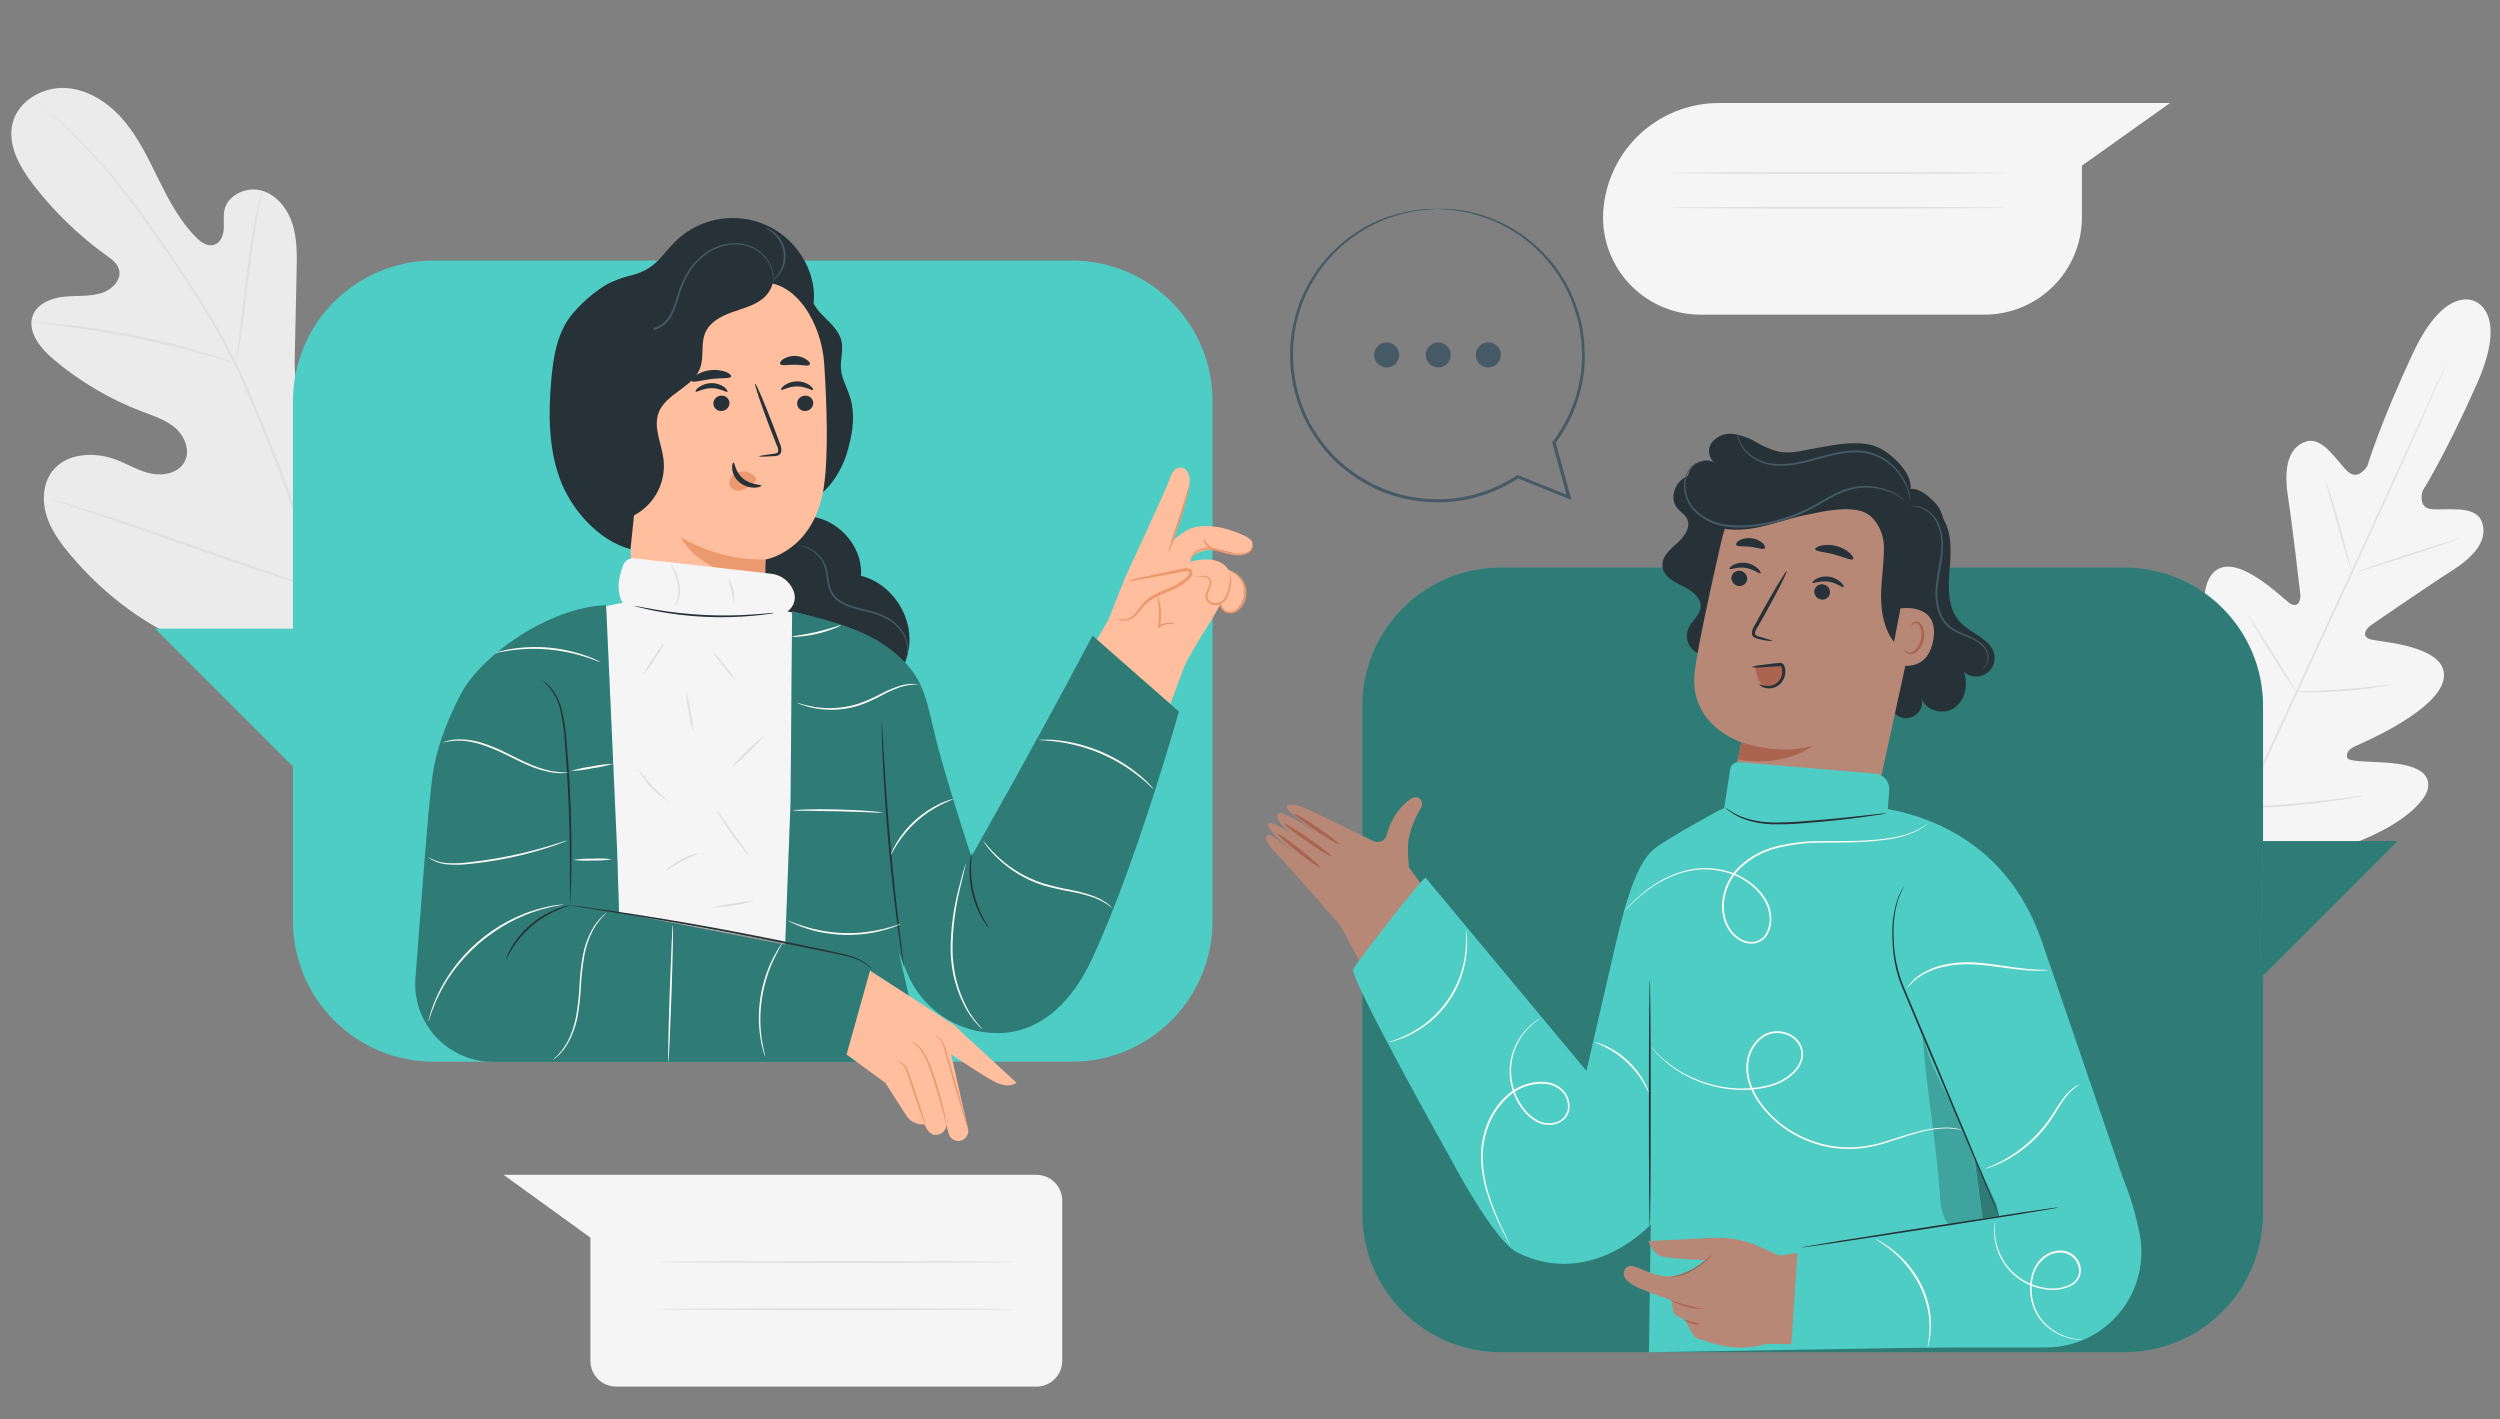 <svg width="118" height="67" viewBox="0 0 118 67" fill="none" xmlns="http://www.w3.org/2000/svg">
<rect x="0" y="0" width="118" height="67" fill="#808080" stroke="none"/>
<path d="M116.832 14.231C116.832 14.231 115.422 13.371 113.865 16.723C112.307 20.074 111.738 21.998 111.738 21.998C111.738 21.998 111.319 22.703 110.83 22.27C110.341 21.836 109.65 20.584 108.847 20.84C108.021 21.108 107.78 22.05 107.989 23.414C108.198 24.778 108.544 27.783 108.576 28.054C108.608 28.326 108.466 28.729 108.085 28.479C107.704 28.23 105.478 25.932 104.447 27.053C103.415 28.174 104.615 31.878 104.747 32.279C104.878 32.681 104.796 32.864 104.603 32.974C104.411 33.084 103.737 32.237 103.086 31.607C102.435 30.976 101.55 30.362 101.01 31.059C100.471 31.755 100.39 34.571 103.228 39.035L104.678 41.018L107.134 40.792C112.361 39.989 114.428 38.078 114.596 37.213C114.765 36.348 113.726 36.091 112.819 36.011C111.912 35.93 110.83 35.975 110.786 35.759C110.742 35.544 110.826 35.37 111.216 35.196C111.605 35.023 115.185 33.492 115.352 31.976C115.519 30.46 112.317 30.305 111.883 30.177C111.45 30.049 111.659 29.681 111.883 29.528C112.108 29.374 114.6 27.656 115.761 26.916C116.923 26.176 117.459 25.379 117.122 24.579C116.785 23.809 115.39 24.112 114.741 24.028C114.092 23.944 114.348 23.165 114.348 23.165C114.348 23.165 115.422 21.479 116.92 18.095C118.417 14.711 116.8 14.217 116.8 14.217" fill="#F5F5F5"/>
<path d="M115.436 17.23C115.436 17.23 115.427 17.256 115.407 17.303C115.387 17.35 115.357 17.424 115.32 17.514L114.972 18.315C114.669 19.011 114.224 20.016 113.669 21.255C112.56 23.733 110.998 27.142 109.262 30.902C107.525 34.662 105.95 38.071 104.828 40.544L103.501 43.473L103.14 44.269C103.098 44.357 103.066 44.426 103.044 44.475C103.033 44.498 103.021 44.521 103.008 44.544C103.016 44.519 103.025 44.495 103.035 44.471C103.057 44.421 103.086 44.352 103.123 44.262C103.204 44.075 103.322 43.805 103.47 43.46C103.774 42.763 104.219 41.76 104.774 40.521C105.883 38.042 107.444 34.633 109.181 30.872C110.917 27.11 112.487 23.705 113.61 21.233C114.17 20.001 114.622 19.001 114.937 18.306L115.299 17.51C115.34 17.421 115.372 17.354 115.395 17.303C115.419 17.252 115.436 17.23 115.436 17.23Z" fill="#E0E0E0"/>
<path d="M109.749 22.634C109.779 22.687 109.803 22.743 109.818 22.802C109.859 22.909 109.911 23.065 109.975 23.259C110.1 23.649 110.26 24.188 110.425 24.788L110.842 26.326C110.892 26.51 110.934 26.663 110.97 26.791C110.99 26.846 111.003 26.902 111.008 26.96C110.978 26.907 110.955 26.85 110.939 26.791C110.899 26.685 110.847 26.529 110.784 26.333C110.663 25.943 110.509 25.401 110.344 24.8L109.918 23.266L109.788 22.802C109.769 22.748 109.755 22.691 109.749 22.634Z" fill="#E0E0E0"/>
<path d="M111.236 26.996C111.236 26.974 112.329 26.594 113.693 26.153C115.057 25.711 116.169 25.362 116.176 25.384C116.183 25.406 115.084 25.785 113.72 26.227C112.356 26.669 111.243 27.017 111.236 26.996Z" fill="#E0E0E0"/>
<path d="M108.307 32.651C108.368 32.639 108.429 32.634 108.49 32.636L108.982 32.619C109.397 32.603 109.972 32.581 110.604 32.533C111.236 32.484 111.808 32.426 112.222 32.379L112.711 32.324C112.771 32.312 112.833 32.309 112.893 32.313C112.839 32.333 112.782 32.347 112.725 32.356C112.61 32.377 112.443 32.406 112.238 32.437C111.826 32.499 111.253 32.57 110.619 32.617C109.985 32.664 109.408 32.678 108.99 32.676C108.783 32.676 108.614 32.676 108.498 32.667C108.434 32.671 108.37 32.665 108.307 32.651Z" fill="#E0E0E0"/>
<path d="M106.095 29.002C106.134 29.042 106.168 29.087 106.197 29.135C106.257 29.223 106.345 29.353 106.45 29.515C106.66 29.837 106.945 30.285 107.255 30.782C107.566 31.28 107.844 31.733 108.041 32.064C108.141 32.232 108.218 32.364 108.27 32.458C108.302 32.505 108.328 32.555 108.346 32.608C108.306 32.569 108.271 32.524 108.243 32.475C108.183 32.386 108.097 32.258 107.991 32.096C107.781 31.774 107.497 31.325 107.185 30.826C106.873 30.327 106.596 29.875 106.399 29.545C106.301 29.376 106.23 29.245 106.17 29.152C106.139 29.105 106.114 29.055 106.095 29.002Z" fill="#E0E0E0"/>
<path d="M102.875 33.665C102.924 33.717 102.968 33.773 103.005 33.834L103.33 34.319C103.6 34.731 103.971 35.302 104.376 35.936C104.78 36.57 105.143 37.148 105.401 37.568L105.704 38.074C105.744 38.134 105.777 38.197 105.805 38.263C105.756 38.211 105.713 38.155 105.676 38.094L105.352 37.609C105.08 37.196 104.71 36.624 104.305 35.99C103.9 35.356 103.539 34.778 103.28 34.358C103.158 34.159 103.057 33.99 102.978 33.852C102.937 33.794 102.903 33.731 102.875 33.665Z" fill="#E0E0E0"/>
<path d="M105.767 38.131C105.841 38.114 105.918 38.105 105.994 38.104L106.618 38.06C107.144 38.023 107.872 37.969 108.673 37.892C109.474 37.814 110.191 37.723 110.722 37.651L111.341 37.568C111.416 37.554 111.493 37.548 111.57 37.548C111.497 37.573 111.422 37.59 111.346 37.6C111.201 37.629 110.99 37.666 110.73 37.708C110.208 37.794 109.484 37.895 108.682 37.976C107.879 38.057 107.149 38.102 106.621 38.124C106.357 38.135 106.144 38.141 105.996 38.141C105.919 38.145 105.843 38.141 105.767 38.131Z" fill="#E0E0E0"/>
<path d="M16.432 30.838C20.366 28.213 21.322 23.251 21.242 18.768C21.227 18.019 21.323 17.234 20.973 16.576C20.622 15.918 19.792 15.453 19.106 15.758C18.541 16.011 18.285 16.654 17.963 17.183C17.529 17.89 16.904 18.461 16.161 18.83C15.675 19.07 15.077 19.211 14.605 18.945C13.957 18.581 13.893 17.689 13.91 16.945L14.001 12.791C14.016 12.047 14.031 11.289 13.807 10.579C13.583 9.869 13.077 9.208 12.364 8.999C11.651 8.79 10.759 9.185 10.595 9.91C10.528 10.211 10.585 10.527 10.56 10.835C10.534 11.144 10.391 11.483 10.084 11.563C9.778 11.645 9.486 11.43 9.263 11.211C8.498 10.447 7.985 9.475 7.508 8.514C7.031 7.553 6.566 6.553 5.874 5.725C5.183 4.897 4.215 4.233 3.138 4.155C2.061 4.078 0.902 4.72 0.609 5.76C0.316 6.801 0.923 7.876 1.584 8.734C2.568 10.006 3.73 11.128 5.035 12.068C5.271 12.236 5.524 12.42 5.611 12.697C5.767 13.202 5.284 13.68 4.785 13.836C4.22 14.005 3.605 13.946 3.025 14.005C2.445 14.064 1.796 14.31 1.565 14.848C1.246 15.603 1.877 16.409 2.502 16.94C3.756 18.004 5.181 18.846 6.717 19.43C7.269 19.64 7.849 19.823 8.289 20.214C8.729 20.606 8.99 21.277 8.712 21.796C8.434 22.315 7.737 22.47 7.159 22.359C6.581 22.248 6.067 21.926 5.517 21.712C4.487 21.31 3.157 21.361 2.474 22.234C2.029 22.808 1.978 23.615 2.187 24.31C2.396 25.004 2.835 25.606 3.3 26.164C4.929 28.11 7.029 29.688 9.417 30.548C11.804 31.408 14.025 31.661 16.424 30.834" fill="#EBEBEB"/>
<path d="M16.13 30.924C15.498 28.656 13.77 23.32 12.733 20.808L11.963 18.953C11.708 18.344 11.457 17.742 11.172 17.168C10.624 16.067 10.017 14.998 9.351 13.964C8.72 12.969 8.086 12.049 7.496 11.191C6.906 10.332 6.316 9.548 5.763 8.852C4.891 7.749 3.933 6.716 2.897 5.765C2.531 5.428 2.239 5.175 2.039 5.006L1.799 4.801C1.747 4.759 1.718 4.738 1.718 4.738C1.718 4.738 1.742 4.764 1.791 4.809L2.014 5.008C2.207 5.177 2.496 5.44 2.857 5.782C3.877 6.745 4.823 7.782 5.689 8.886C6.239 9.584 6.808 10.373 7.407 11.229C8.006 12.086 8.633 13.01 9.262 14.003C9.923 15.037 10.527 16.106 11.071 17.206C11.352 17.779 11.604 18.387 11.858 18.988C12.113 19.59 12.364 20.218 12.629 20.843C13.659 23.352 15.392 28.683 16.029 30.944" fill="#E0E0E0"/>
<path d="M11.136 17.156C11.171 17.053 11.196 16.947 11.211 16.839C11.251 16.634 11.302 16.334 11.359 15.966C11.475 15.228 11.602 14.203 11.738 13.071C11.875 11.94 12.018 10.92 12.15 10.185C12.214 9.817 12.27 9.52 12.318 9.316C12.345 9.211 12.362 9.104 12.371 8.996C12.329 9.096 12.298 9.2 12.276 9.306C12.221 9.509 12.153 9.812 12.079 10.171C11.915 10.903 11.764 11.926 11.627 13.063C11.491 14.199 11.373 15.199 11.281 15.961C11.236 16.315 11.197 16.61 11.167 16.838C11.148 16.943 11.138 17.049 11.136 17.156Z" fill="#E0E0E0"/>
<path d="M1.482 15.225C1.515 15.236 1.548 15.241 1.582 15.242L1.869 15.271C2.118 15.296 2.477 15.33 2.919 15.386C3.804 15.49 5.023 15.681 6.358 15.949C7.694 16.217 8.887 16.518 9.747 16.76C10.177 16.878 10.523 16.982 10.759 17.053L11.035 17.134C11.067 17.146 11.1 17.153 11.133 17.156C11.105 17.137 11.074 17.123 11.042 17.114C10.968 17.085 10.873 17.051 10.772 17.012C10.538 16.928 10.194 16.81 9.761 16.675C8.906 16.414 7.709 16.102 6.372 15.832C5.035 15.562 3.823 15.392 2.927 15.306C2.484 15.261 2.121 15.239 1.872 15.229H1.584C1.55 15.223 1.516 15.222 1.482 15.225Z" fill="#E0E0E0"/>
<path d="M15.19 27.837C15.215 27.8 15.237 27.761 15.255 27.721L15.424 27.383C15.569 27.083 15.761 26.645 16.011 26.1C16.493 25.013 17.112 23.489 17.774 21.799C18.437 20.11 19.042 18.576 19.502 17.48L20.055 16.185C20.116 16.04 20.167 15.924 20.205 15.832C20.224 15.792 20.24 15.749 20.251 15.706C20.224 15.742 20.202 15.781 20.185 15.822L20.017 16.16C19.872 16.46 19.671 16.898 19.432 17.441C18.949 18.53 18.329 20.054 17.668 21.744C17.007 23.433 16.398 24.96 15.935 26.056L15.382 27.351L15.233 27.704C15.213 27.746 15.199 27.791 15.19 27.837Z" fill="#E0E0E0"/>
<path d="M2.388 23.553C2.428 23.574 2.471 23.591 2.514 23.603L2.887 23.73L4.259 24.19C5.418 24.578 7.011 25.133 8.769 25.75C10.528 26.367 12.128 26.91 13.293 27.279C13.874 27.463 14.348 27.608 14.675 27.702L15.055 27.808C15.098 27.823 15.144 27.833 15.19 27.839C15.149 27.817 15.106 27.8 15.062 27.786L14.689 27.66L13.316 27.203C12.158 26.815 10.565 26.261 8.806 25.643C7.048 25.026 5.45 24.482 4.285 24.114C3.701 23.93 3.229 23.785 2.9 23.691L2.523 23.583C2.479 23.569 2.434 23.558 2.388 23.553Z" fill="#E0E0E0"/>
<path d="M81.17 4.863H102.425L98.267 7.819V10.287C98.258 11.507 97.765 12.673 96.896 13.529C96.027 14.384 94.854 14.86 93.634 14.851H80.296C79.077 14.86 77.903 14.384 77.035 13.529C76.166 12.673 75.672 11.507 75.663 10.287C75.668 9.57 75.815 8.86 76.095 8.199C76.374 7.538 76.781 6.938 77.293 6.435C77.804 5.931 78.41 5.533 79.075 5.263C79.74 4.994 80.452 4.858 81.17 4.863Z" fill="#F5F5F5"/>
<path d="M94.681 8.163C94.681 8.187 91.141 8.207 86.757 8.207C82.373 8.207 78.833 8.187 78.833 8.163C78.833 8.139 82.373 8.119 86.757 8.119C91.141 8.119 94.681 8.138 94.681 8.163Z" fill="#E0E0E0"/>
<path d="M94.681 9.805C94.681 9.829 91.141 9.849 86.757 9.849C82.373 9.849 78.833 9.829 78.833 9.805C78.833 9.781 82.373 9.761 86.757 9.761C91.141 9.761 94.681 9.78 94.681 9.805Z" fill="#E0E0E0"/>
<path d="M48.921 55.452H23.77L27.867 58.416V64.233C27.867 64.392 27.898 64.55 27.959 64.698C28.02 64.845 28.11 64.979 28.223 65.092C28.336 65.205 28.47 65.294 28.617 65.355C28.765 65.416 28.923 65.447 29.082 65.447H48.921C49.081 65.447 49.239 65.416 49.386 65.355C49.534 65.294 49.668 65.205 49.781 65.092C49.894 64.979 49.983 64.845 50.044 64.698C50.106 64.55 50.137 64.392 50.137 64.233V56.666C50.137 56.344 50.008 56.035 49.78 55.808C49.553 55.58 49.243 55.452 48.921 55.452Z" fill="#F5F5F5"/>
<path d="M47.873 59.562C47.873 59.588 44.079 59.606 39.401 59.606C34.722 59.606 30.928 59.588 30.928 59.562C30.928 59.537 34.72 59.519 39.401 59.519C44.081 59.519 47.873 59.539 47.873 59.562Z" fill="#E0E0E0"/>
<path d="M47.873 61.796C47.873 61.82 44.079 61.84 39.401 61.84C34.722 61.84 30.928 61.82 30.928 61.796C30.928 61.773 34.72 61.752 39.401 61.752C44.081 61.752 47.873 61.773 47.873 61.796Z" fill="#E0E0E0"/>
<path d="M100.275 26.787H70.839C67.228 26.787 64.299 29.715 64.299 33.327V57.285C64.299 60.897 67.228 63.825 70.839 63.825H100.275C103.887 63.825 106.815 60.897 106.815 57.285V33.327C106.815 29.715 103.887 26.787 100.275 26.787Z" fill="#4ECDC4"/>
<g opacity="0.4">
<path d="M100.275 26.787H70.84C67.228 26.787 64.299 29.715 64.299 33.327V57.285C64.299 60.897 67.228 63.825 70.84 63.825H100.275C103.887 63.825 106.815 60.897 106.815 57.285V33.327C106.815 29.715 103.887 26.787 100.275 26.787Z" fill="black"/>
</g>
<path d="M106.804 39.698H113.172L106.66 46.211L106.804 39.698Z" fill="#4ECDC4"/>
<g opacity="0.4">
<path d="M106.804 39.698H113.172L106.66 46.211L106.804 39.698Z" fill="black"/>
</g>
<path d="M63.281 43.702L60.612 40.668C59.891 39.946 59.643 39.599 59.788 39.472C59.98 39.304 59.897 39.359 61.396 40.484C61.396 40.484 59.272 38.86 60.009 38.85C60.138 38.85 60.499 39.059 60.885 39.312C60.359 38.865 60.211 38.563 60.314 38.42C60.482 38.171 61.784 39.073 62.382 39.506C61.894 39.142 60.961 38.435 60.798 38.213C60.572 37.909 61.029 37.935 61.4 38.061C61.816 38.203 64.117 39.378 64.799 39.681C64.853 39.714 64.914 39.734 64.977 39.741C65.041 39.748 65.105 39.741 65.165 39.72C65.225 39.7 65.28 39.667 65.326 39.623C65.373 39.579 65.409 39.526 65.432 39.467C65.684 38.412 66.444 37.725 66.734 37.636C67.024 37.547 67.248 37.918 67.041 38.188C66.846 38.501 66.695 38.841 66.592 39.196C66.499 39.474 66.452 39.767 66.456 40.061C66.456 40.398 66.479 40.69 66.501 40.934L68.941 44.281L64.861 46.641L63.281 43.702Z" fill="#B78876"/>
<path d="M62.327 40.956C62.3 40.993 61.821 40.667 61.268 40.227C60.715 39.787 60.283 39.399 60.315 39.364C60.347 39.328 60.821 39.656 61.374 40.092C61.927 40.529 62.35 40.917 62.327 40.956Z" fill="#AA6550"/>
<path d="M62.843 40.423C62.816 40.462 62.291 40.142 61.671 39.71C61.05 39.278 60.568 38.895 60.595 38.858C60.622 38.821 61.147 39.138 61.767 39.57C62.388 40.002 62.87 40.384 62.843 40.423Z" fill="#AA6550"/>
<path d="M63.22 39.856C63.193 39.895 62.691 39.602 62.099 39.201C61.507 38.799 61.049 38.444 61.074 38.403C61.099 38.363 61.602 38.658 62.195 39.059C62.789 39.46 63.246 39.818 63.22 39.856Z" fill="#AA6550"/>
<path d="M66.729 41.388L76.454 53.719L74.227 58.904C74.227 58.904 71.559 58.313 70.75 57.191C69.941 56.068 63.281 43.703 63.281 43.703L66.729 41.388Z" fill="#B78876"/>
<path d="M91.415 24.136C92.115 24.743 92.113 25.812 92.032 26.734C91.951 27.657 91.889 28.707 92.528 29.378C93.056 29.931 94.012 30.172 94.133 30.926C94.162 31.103 94.135 31.285 94.056 31.446C93.978 31.607 93.851 31.74 93.694 31.826C93.537 31.912 93.356 31.948 93.178 31.928C93 31.907 92.832 31.832 92.698 31.713C92.904 32.308 92.763 33.052 92.247 33.413C91.731 33.773 90.866 33.551 90.706 32.942C90.732 33.044 90.737 33.15 90.72 33.253C90.704 33.357 90.666 33.456 90.609 33.544C90.553 33.633 90.479 33.709 90.392 33.767C90.304 33.826 90.206 33.866 90.103 33.884C90 33.903 89.894 33.901 89.791 33.877C89.689 33.853 89.593 33.808 89.509 33.745C89.425 33.682 89.355 33.603 89.303 33.512C89.251 33.421 89.218 33.32 89.207 33.215" fill="#263238"/>
<path d="M81.395 30.361C81.301 30.587 81.121 30.766 80.895 30.859C80.669 30.953 80.415 30.952 80.189 30.858C79.963 30.764 79.784 30.584 79.691 30.358C79.598 30.131 79.599 29.877 79.693 29.651C79.853 29.301 80.232 29.048 80.269 28.663C80.313 28.2 79.839 27.868 79.426 27.665C79.013 27.463 78.514 27.2 78.469 26.735C78.423 26.269 78.826 25.937 79.162 25.637C79.497 25.337 79.836 24.872 79.622 24.472C79.516 24.266 79.295 24.15 79.151 23.966C78.836 23.565 79.001 22.926 79.404 22.617C79.807 22.309 80.364 22.26 80.866 22.349C81.368 22.439 81.841 22.648 82.329 22.794C83.14 23.03 83.991 23.095 84.828 22.986C85.665 22.876 86.469 22.594 87.192 22.157" fill="#263238"/>
<path d="M84.381 41.234C85.252 41.41 86.158 41.236 86.902 40.751C87.646 40.265 88.169 39.506 88.359 38.638L90.751 27.669C90.9 27.035 90.921 26.378 90.812 25.737C90.703 25.095 90.467 24.482 90.117 23.933C89.767 23.385 89.31 22.912 88.774 22.543C88.238 22.174 87.634 21.916 86.996 21.785L86.747 21.747C85.528 21.568 84.286 21.855 83.269 22.55C82.252 23.245 81.534 24.298 81.259 25.499C80.726 27.814 80.168 30.378 79.999 31.637C79.65 34.246 82.191 35.031 82.191 35.031L81.734 37.223C81.644 37.66 81.64 38.11 81.724 38.548C81.808 38.986 81.978 39.403 82.224 39.776C82.469 40.148 82.786 40.468 83.156 40.717C83.525 40.967 83.941 41.141 84.378 41.229L84.381 41.234Z" fill="#B78876"/>
<path d="M81.728 27.225C81.713 27.322 81.736 27.42 81.793 27.5C81.849 27.58 81.935 27.635 82.031 27.653C82.078 27.664 82.126 27.665 82.173 27.657C82.22 27.648 82.265 27.631 82.305 27.605C82.346 27.579 82.38 27.545 82.407 27.506C82.434 27.466 82.453 27.422 82.463 27.375C82.478 27.278 82.456 27.179 82.399 27.099C82.343 27.019 82.257 26.964 82.161 26.947C82.114 26.936 82.066 26.935 82.019 26.943C81.971 26.951 81.926 26.969 81.886 26.995C81.846 27.021 81.811 27.054 81.784 27.094C81.756 27.133 81.737 27.178 81.728 27.225Z" fill="#263238"/>
<path d="M81.632 26.854C81.67 26.91 81.982 26.741 82.383 26.802C82.785 26.863 83.046 27.104 83.097 27.061C83.122 27.043 83.087 26.949 82.974 26.837C82.818 26.692 82.621 26.598 82.41 26.569C82.203 26.538 81.99 26.573 81.803 26.67C81.667 26.748 81.613 26.829 81.632 26.854Z" fill="#263238"/>
<path d="M85.638 27.866C85.622 27.962 85.645 28.061 85.702 28.142C85.759 28.221 85.844 28.276 85.941 28.294C85.988 28.305 86.036 28.306 86.083 28.297C86.131 28.289 86.176 28.271 86.216 28.245C86.256 28.219 86.291 28.185 86.318 28.145C86.344 28.106 86.363 28.061 86.373 28.014C86.388 27.917 86.365 27.819 86.308 27.739C86.251 27.659 86.165 27.605 86.069 27.587C86.022 27.577 85.974 27.575 85.927 27.583C85.88 27.592 85.835 27.609 85.794 27.635C85.754 27.661 85.719 27.695 85.692 27.734C85.666 27.774 85.647 27.819 85.638 27.866Z" fill="#263238"/>
<path d="M85.553 27.505C85.592 27.559 85.904 27.392 86.303 27.453C86.703 27.514 86.968 27.755 87.018 27.712C87.042 27.694 87.008 27.599 86.894 27.488C86.738 27.343 86.541 27.249 86.33 27.22C86.123 27.189 85.91 27.224 85.724 27.321C85.594 27.394 85.533 27.48 85.553 27.505Z" fill="#263238"/>
<path d="M83.666 30.26C83.666 30.236 83.429 30.157 83.034 30.047C82.933 30.022 82.84 29.987 82.834 29.914C82.841 29.808 82.879 29.706 82.945 29.623C83.079 29.39 83.218 29.145 83.361 28.889C83.943 27.842 84.373 26.977 84.338 26.954C84.302 26.93 83.79 27.759 83.208 28.808L82.803 29.547C82.722 29.661 82.682 29.801 82.692 29.941C82.702 29.979 82.721 30.013 82.746 30.042C82.772 30.071 82.803 30.094 82.839 30.11C82.893 30.133 82.949 30.149 83.007 30.159C83.222 30.22 83.443 30.254 83.666 30.26Z" fill="#263238"/>
<path d="M85.678 25.922C85.702 26.037 86.11 26.043 86.57 26.168C87.03 26.293 87.391 26.477 87.469 26.389C87.502 26.347 87.452 26.234 87.315 26.107C87.13 25.948 86.911 25.833 86.674 25.772C86.438 25.71 86.191 25.703 85.951 25.752C85.762 25.795 85.669 25.876 85.678 25.922Z" fill="#263238"/>
<path d="M81.948 25.718C82.006 25.819 82.286 25.765 82.623 25.809C82.96 25.853 83.227 25.96 83.297 25.875C83.333 25.832 83.297 25.735 83.193 25.63C83.043 25.503 82.859 25.423 82.664 25.401C82.469 25.379 82.271 25.415 82.097 25.505C81.975 25.581 81.923 25.669 81.948 25.718Z" fill="#263238"/>
<path d="M88.344 24.399L88.355 24.413C88.723 24.8 88.926 25.315 88.922 25.849V25.901C88.922 26.66 88.785 27.419 88.787 28.169C88.789 28.919 88.934 29.718 89.407 30.309C89.601 30.553 89.979 30.755 90.2 30.536C90.278 30.443 90.327 30.329 90.343 30.209C90.744 28.437 91.466 26.92 91.737 25.045C91.775 24.794 91.752 24.538 91.671 24.297C91.59 24.057 91.453 23.839 91.27 23.662C90.92 23.325 90.483 22.961 90.016 23.104C89.549 23.248 88.866 23.981 88.477 24.285" fill="#263238"/>
<path d="M89.701 28.717C89.748 28.704 91.567 28.449 91.249 30.221C90.93 31.993 89.225 31.309 89.225 31.256C89.225 31.204 89.701 28.717 89.701 28.717Z" fill="#B78876"/>
<path d="M89.886 30.683C89.886 30.683 89.913 30.71 89.96 30.742C90.028 30.787 90.111 30.804 90.191 30.789C90.39 30.754 90.601 30.486 90.667 30.167C90.701 30.017 90.701 29.861 90.667 29.71C90.66 29.652 90.639 29.596 90.606 29.548C90.573 29.499 90.528 29.46 90.476 29.432C90.442 29.416 90.404 29.413 90.368 29.422C90.332 29.432 90.3 29.454 90.279 29.484C90.247 29.528 90.252 29.567 90.242 29.567C90.232 29.567 90.21 29.532 90.242 29.461C90.26 29.419 90.291 29.384 90.331 29.363C90.387 29.335 90.451 29.329 90.51 29.348C90.581 29.376 90.643 29.422 90.691 29.481C90.739 29.54 90.77 29.61 90.783 29.685C90.83 29.849 90.836 30.023 90.802 30.191C90.726 30.546 90.483 30.846 90.215 30.875C90.165 30.881 90.114 30.875 90.066 30.858C90.019 30.841 89.976 30.813 89.94 30.777C89.881 30.725 89.879 30.685 89.886 30.683Z" fill="#AA6550"/>
<path d="M90.036 23.389C90.579 22.74 89.53 21.543 88.687 21.137C87.844 20.73 86.63 20.99 85.713 21.152C85.135 21.255 84.548 21.43 83.972 21.32C83.589 21.225 83.223 21.072 82.886 20.867C82.548 20.666 82.173 20.534 81.783 20.481C81.587 20.457 81.388 20.486 81.208 20.567C81.028 20.648 80.873 20.776 80.76 20.938C80.559 21.275 80.699 21.803 81.077 21.912C80.963 21.826 80.83 21.768 80.689 21.745C80.548 21.721 80.403 21.732 80.268 21.776C80.132 21.821 80.009 21.898 79.909 22C79.81 22.102 79.736 22.227 79.696 22.364C79.655 22.502 79.648 22.646 79.676 22.787C79.703 22.927 79.765 23.058 79.854 23.169C79.944 23.281 80.059 23.369 80.19 23.426C80.321 23.483 80.464 23.507 80.606 23.497C80.382 23.268 79.947 23.529 79.932 23.849C79.917 24.17 80.17 24.441 80.438 24.611C81.131 25.047 82.011 25.068 82.817 24.923C83.623 24.778 84.395 24.478 85.197 24.313C86 24.148 87.347 23.834 88.072 24.217C88.605 24.497 88.898 25.229 89.237 25.129C89.397 25.07 89.542 24.974 89.659 24.85C89.776 24.725 89.863 24.575 89.912 24.411C90.003 24.082 90.041 23.74 90.024 23.399" fill="#263238"/>
<path d="M93.504 31.609C93.537 31.601 93.569 31.588 93.597 31.568C93.68 31.515 93.747 31.439 93.789 31.349C93.855 31.206 93.875 31.046 93.847 30.891C93.803 30.687 93.691 30.503 93.53 30.371C93.338 30.214 93.122 30.088 92.891 29.999C92.63 29.904 92.38 29.783 92.144 29.638C91.896 29.464 91.707 29.219 91.603 28.935C91.487 28.629 91.434 28.304 91.446 27.977C91.463 27.303 91.65 26.671 91.695 26.075C91.741 25.48 91.665 24.922 91.412 24.536C91.222 24.226 90.92 23.999 90.569 23.904C90.475 23.88 90.378 23.87 90.281 23.875C90.247 23.876 90.214 23.881 90.181 23.89C90.309 23.89 90.437 23.905 90.561 23.938C90.895 24.043 91.178 24.268 91.356 24.57C91.591 24.944 91.672 25.487 91.613 26.069C91.554 26.65 91.373 27.283 91.353 27.976C91.342 28.314 91.4 28.651 91.522 28.967C91.634 29.267 91.836 29.525 92.1 29.707C92.342 29.852 92.598 29.973 92.864 30.068C93.089 30.151 93.3 30.27 93.489 30.419C93.643 30.54 93.752 30.71 93.799 30.901C93.83 31.046 93.816 31.197 93.759 31.334C93.707 31.451 93.617 31.548 93.504 31.609Z" fill="#455A64"/>
<path d="M81.019 21.871C80.996 21.853 80.97 21.839 80.942 21.828C80.91 21.813 80.878 21.8 80.844 21.79C80.797 21.774 80.75 21.762 80.701 21.754C80.541 21.729 80.377 21.741 80.223 21.788C80.068 21.835 79.926 21.917 79.807 22.027C79.687 22.174 79.597 22.342 79.543 22.523C79.489 22.704 79.471 22.895 79.49 23.083C79.513 23.317 79.582 23.543 79.694 23.75C79.806 23.956 79.958 24.138 80.141 24.285C80.562 24.624 81.076 24.831 81.615 24.877C82.2 24.927 82.79 24.891 83.365 24.77C84.277 24.592 85.15 24.254 85.944 23.772C86.285 23.562 86.641 23.377 87.01 23.221C87.332 23.09 87.674 23.02 88.022 23.014C88.526 23.003 89.026 23.119 89.475 23.351C89.637 23.442 89.794 23.541 89.945 23.649C89.81 23.517 89.658 23.403 89.492 23.312C89.042 23.061 88.535 22.932 88.02 22.936C87.664 22.939 87.312 23.007 86.981 23.137C86.609 23.293 86.249 23.477 85.904 23.688C85.115 24.16 84.25 24.491 83.348 24.668C82.781 24.788 82.2 24.825 81.623 24.777C81.1 24.734 80.602 24.537 80.192 24.211C80.015 24.071 79.868 23.898 79.759 23.701C79.65 23.503 79.582 23.287 79.558 23.063C79.537 22.883 79.552 22.701 79.602 22.528C79.652 22.354 79.735 22.192 79.848 22.051C79.96 21.944 80.095 21.863 80.243 21.814C80.39 21.765 80.547 21.75 80.701 21.769C80.81 21.793 80.917 21.827 81.019 21.871Z" fill="#455A64"/>
<path d="M82.006 20.395C82 20.53 82.021 20.666 82.068 20.793C82.2 21.144 82.446 21.441 82.766 21.636C82.982 21.776 83.221 21.876 83.473 21.929C83.761 21.987 84.056 22.003 84.349 21.975C84.968 21.929 85.616 21.717 86.295 21.541C86.975 21.366 87.654 21.273 88.241 21.43C88.761 21.568 89.225 21.869 89.562 22.288C89.795 22.567 89.967 22.891 90.068 23.239C90.136 23.487 90.144 23.632 90.156 23.631C90.158 23.596 90.158 23.561 90.156 23.526C90.147 23.427 90.13 23.328 90.107 23.231C90.017 22.871 89.85 22.536 89.617 22.248C89.275 21.811 88.802 21.496 88.268 21.349C87.661 21.181 86.963 21.277 86.28 21.454C85.597 21.631 84.955 21.843 84.349 21.892C84.064 21.922 83.776 21.91 83.495 21.857C83.251 21.807 83.018 21.715 82.807 21.584C82.494 21.399 82.249 21.119 82.109 20.785C82.064 20.658 82.029 20.527 82.006 20.395Z" fill="#455A64"/>
<path d="M82.867 31.583C82.889 31.757 82.936 31.927 83.004 32.089C83.04 32.169 83.092 32.24 83.157 32.298C83.223 32.356 83.3 32.4 83.383 32.426C83.474 32.445 83.567 32.441 83.656 32.414C83.744 32.387 83.824 32.338 83.889 32.273C84.018 32.136 84.102 31.963 84.127 31.777C84.154 31.608 84.127 31.398 83.958 31.344C83.89 31.327 83.819 31.327 83.751 31.344L82.817 31.512" fill="#AA6550"/>
<path d="M83.031 32.292C83.18 32.349 83.337 32.379 83.496 32.379C83.661 32.37 83.816 32.299 83.931 32.18C83.999 32.108 84.051 32.022 84.083 31.928C84.116 31.834 84.127 31.735 84.118 31.636C84.113 31.585 84.102 31.535 84.085 31.488C84.063 31.442 84.07 31.445 84.031 31.44C83.992 31.435 83.931 31.44 83.881 31.449L83.724 31.46C83.522 31.476 83.34 31.488 83.186 31.496C83.018 31.519 82.847 31.516 82.68 31.486C82.838 31.428 83.003 31.394 83.171 31.385C83.323 31.363 83.508 31.341 83.705 31.317L83.86 31.3C83.916 31.292 83.973 31.287 84.029 31.285C84.074 31.286 84.117 31.302 84.152 31.329C84.184 31.357 84.207 31.392 84.221 31.432C84.244 31.493 84.259 31.556 84.265 31.621C84.276 31.742 84.26 31.864 84.219 31.979C84.177 32.093 84.111 32.197 84.024 32.283C83.88 32.42 83.688 32.495 83.49 32.491C83.36 32.491 83.233 32.456 83.122 32.388C83.065 32.341 83.026 32.298 83.031 32.292Z" fill="#263238"/>
<path d="M82.195 35.031C82.195 35.031 83.894 35.675 85.548 35.2C85.548 35.2 84.3 36.247 82.024 35.846L82.195 35.031Z" fill="#AA6550"/>
<path d="M84.788 59.203C84.706 59.15 84.628 59.09 84.555 59.025C84.483 58.966 84.386 58.893 84.284 58.816C84.181 58.738 84.056 58.647 83.913 58.554C83.769 58.462 83.621 58.36 83.447 58.264C83.274 58.168 83.09 58.067 82.893 57.966C82.028 57.54 81.098 57.262 80.141 57.143C79.92 57.12 79.711 57.093 79.514 57.087C79.317 57.082 79.133 57.074 78.966 57.076C78.799 57.077 78.646 57.086 78.512 57.091C78.379 57.096 78.265 57.106 78.175 57.116C78.079 57.131 77.981 57.138 77.883 57.136C77.978 57.112 78.075 57.094 78.172 57.082C78.284 57.063 78.396 57.05 78.509 57.042C78.642 57.032 78.794 57.013 78.964 57.013C79.135 57.013 79.318 57.003 79.517 57.013C79.716 57.023 79.929 57.04 80.151 57.06C80.634 57.12 81.111 57.219 81.578 57.354C82.041 57.496 82.492 57.676 82.926 57.892C83.124 57.996 83.314 58.092 83.481 58.2C83.648 58.308 83.806 58.404 83.945 58.502C84.083 58.6 84.204 58.694 84.311 58.775C84.417 58.856 84.504 58.934 84.574 58.998C84.651 59.06 84.722 59.129 84.788 59.203Z" fill="#FAFAFA"/>
<path d="M74.879 50.544L76.262 44.553C76.791 42.301 77.418 40.136 78.472 39.88V40.576L78.02 57.691C78.02 57.691 75.203 60.894 71.613 59.117C70.49 58.559 68.442 54.639 68.442 54.639C68.442 54.639 63.676 46.135 63.874 45.749C64.073 45.363 66.985 41.61 67.282 41.423L74.879 50.544Z" fill="#4ECDC4"/>
<path d="M89.106 38.184C91.854 38.71 94.948 40.313 96.372 44.422C96.891 45.922 100.675 56.984 100.675 56.984L94.223 56.849L93.181 54.572L93.686 58.272L94.123 63.55L77.83 63.825L77.944 55.873L78.101 40.059C78.101 40.059 78.283 39.819 81.094 38.27C82.837 37.307 89.106 38.184 89.106 38.184Z" fill="#4ECDC4"/>
<g opacity="0.2">
<path d="M90.731 48.762C90.999 52.1 91.306 53.132 91.574 56.47C91.58 56.786 91.637 57.099 91.743 57.397C91.799 57.546 91.889 57.679 92.006 57.785C92.123 57.892 92.264 57.97 92.417 58.013C92.892 58.109 93.509 58.453 93.643 57.987L93.192 54.772C93.096 54.305 92.946 53.849 92.747 53.415C91.748 51.195 91.378 51.065 90.724 48.762" fill="black"/>
</g>
<path d="M81.092 39.981L81.146 39.634L81.667 36.303C81.682 36.206 81.733 36.118 81.81 36.057C81.887 35.997 81.984 35.967 82.082 35.975L88.497 36.512C88.691 36.528 88.87 36.619 88.997 36.767C89.123 36.915 89.186 37.107 89.171 37.301L89.028 39.236L87.025 41.849L84.14 42.3" fill="#4ECDC4"/>
<path d="M77.87 46.245C77.895 46.245 77.914 48.855 77.914 52.074C77.914 55.292 77.895 57.902 77.87 57.902C77.845 57.902 77.826 55.292 77.826 52.074C77.826 48.855 77.847 46.245 77.87 46.245Z" fill="#263238"/>
<path d="M94.361 57.386C94.361 57.386 94.361 57.374 94.341 57.349C94.32 57.324 94.309 57.282 94.287 57.234L94.091 56.791L93.388 55.154L91.097 49.74C90.652 48.681 90.228 47.673 89.844 46.754C89.65 46.324 89.51 45.871 89.429 45.406C89.358 44.999 89.321 44.587 89.318 44.175C89.297 43.577 89.383 42.98 89.574 42.413L89.626 42.273L89.686 42.155C89.713 42.092 89.747 42.032 89.787 41.976L89.858 41.872C89.866 41.86 89.875 41.849 89.885 41.838C89.774 42.024 89.68 42.221 89.606 42.425C89.43 42.99 89.353 43.583 89.38 44.175C89.383 45.054 89.566 45.923 89.918 46.729L91.178 49.712L93.445 55.135L94.12 56.783L94.3 57.233L94.346 57.351C94.352 57.362 94.357 57.374 94.361 57.386Z" fill="#263238"/>
<path d="M91.105 38.773C91.046 38.832 90.984 38.889 90.918 38.941C90.728 39.086 90.522 39.206 90.303 39.3C89.956 39.445 89.592 39.547 89.22 39.604C88.729 39.68 88.233 39.729 87.737 39.75C87.183 39.774 86.58 39.764 85.933 39.776C85.245 39.775 84.56 39.858 83.892 40.025C83.153 40.2 82.484 40.594 81.974 41.157C81.719 41.463 81.537 41.822 81.441 42.209C81.338 42.605 81.345 43.022 81.461 43.414C81.526 43.608 81.621 43.79 81.743 43.953C81.866 44.112 82.021 44.243 82.198 44.338C82.37 44.432 82.566 44.473 82.761 44.456C82.952 44.436 83.129 44.346 83.257 44.203C83.371 44.053 83.452 43.88 83.495 43.696C83.538 43.512 83.542 43.321 83.506 43.136C83.478 42.953 83.421 42.775 83.338 42.61C83.254 42.449 83.154 42.297 83.039 42.156C82.589 41.637 81.982 41.278 81.309 41.133C80.727 40.995 80.12 41.002 79.541 41.153C79.064 41.276 78.61 41.471 78.192 41.731C77.874 41.93 77.574 42.155 77.295 42.406C77.064 42.608 76.901 42.783 76.789 42.898L76.665 43.033C76.651 43.049 76.636 43.064 76.619 43.077C76.817 42.826 77.037 42.593 77.277 42.38C77.553 42.125 77.852 41.896 78.17 41.696C78.592 41.428 79.052 41.226 79.536 41.099C80.124 40.941 80.743 40.931 81.337 41.069C82.026 41.214 82.649 41.581 83.112 42.112C83.23 42.253 83.332 42.406 83.419 42.568C83.504 42.741 83.561 42.927 83.587 43.119C83.617 43.314 83.613 43.513 83.577 43.707C83.541 43.91 83.452 44.099 83.319 44.255C83.177 44.414 82.981 44.515 82.77 44.537C82.557 44.557 82.343 44.513 82.156 44.41C81.968 44.31 81.803 44.171 81.672 44.002C81.543 43.831 81.443 43.639 81.375 43.436C81.254 43.028 81.247 42.595 81.355 42.183C81.453 41.783 81.642 41.411 81.906 41.096C82.429 40.522 83.113 40.12 83.869 39.941C84.544 39.776 85.236 39.696 85.931 39.701C86.58 39.691 87.183 39.702 87.733 39.686C88.228 39.669 88.722 39.625 89.212 39.553C89.581 39.5 89.944 39.404 90.291 39.267C90.509 39.178 90.716 39.065 90.908 38.929C90.975 38.884 91.021 38.842 91.055 38.818C91.07 38.801 91.087 38.786 91.105 38.773Z" fill="#FAFAFA"/>
<path d="M96.681 45.79C96.657 45.796 96.633 45.8 96.608 45.801C96.561 45.801 96.492 45.813 96.401 45.817C96.146 45.825 95.891 45.819 95.637 45.798C95.315 45.775 94.934 45.726 94.513 45.667C94.091 45.608 93.629 45.545 93.14 45.52C92.683 45.495 92.225 45.53 91.776 45.623C91.41 45.697 91.058 45.831 90.734 46.019C90.441 46.198 90.181 46.426 89.966 46.693C89.975 46.671 89.987 46.65 90.003 46.631C90.038 46.571 90.079 46.515 90.124 46.462C90.287 46.263 90.483 46.092 90.702 45.957C91.028 45.758 91.385 45.615 91.758 45.535C92.213 45.436 92.68 45.398 93.145 45.424C93.639 45.449 94.103 45.517 94.524 45.579C94.946 45.641 95.324 45.697 95.642 45.727C95.961 45.758 96.222 45.771 96.401 45.773C96.495 45.773 96.588 45.778 96.681 45.79Z" fill="#FAFAFA"/>
<path d="M92.629 53.348C92.312 53.274 91.986 53.246 91.662 53.266C91.281 53.291 90.903 53.358 90.537 53.466C90.107 53.582 89.626 53.753 89.087 53.92C88.501 54.118 87.888 54.225 87.269 54.235C86.557 54.235 85.853 54.088 85.199 53.805C84.473 53.498 83.827 53.029 83.311 52.433C83.032 52.121 82.804 51.767 82.636 51.384C82.458 50.987 82.391 50.55 82.442 50.118C82.501 49.682 82.713 49.282 83.041 48.99C83.204 48.848 83.399 48.748 83.609 48.7C83.815 48.656 84.028 48.662 84.231 48.717C84.434 48.772 84.622 48.874 84.778 49.015C84.93 49.155 85.036 49.338 85.081 49.539C85.125 49.737 85.109 49.943 85.036 50.131C84.965 50.312 84.857 50.477 84.72 50.615C84.459 50.877 84.143 51.078 83.795 51.203C83.631 51.266 83.461 51.312 83.289 51.343C83.205 51.359 83.12 51.377 83.038 51.389L82.786 51.419C82.17 51.48 81.548 51.436 80.947 51.289C80.451 51.171 79.973 50.988 79.526 50.743C79.187 50.56 78.87 50.341 78.58 50.089L78.411 49.942L78.273 49.802C78.198 49.732 78.129 49.656 78.064 49.577L77.942 49.431C77.929 49.416 77.916 49.399 77.906 49.381C77.922 49.395 77.937 49.41 77.951 49.426L78.077 49.565C78.144 49.642 78.216 49.715 78.292 49.784L78.431 49.92L78.6 50.064C78.892 50.309 79.209 50.522 79.546 50.699C79.991 50.937 80.466 51.115 80.957 51.229C81.552 51.371 82.168 51.41 82.776 51.347L83.022 51.316C83.105 51.303 83.191 51.284 83.272 51.269C83.441 51.239 83.606 51.193 83.766 51.131C84.103 51.008 84.408 50.813 84.661 50.559C84.79 50.429 84.891 50.273 84.958 50.102C85.024 49.929 85.039 49.74 85 49.558C84.95 49.372 84.85 49.204 84.712 49.071C84.573 48.938 84.4 48.845 84.213 48.803C84.021 48.747 83.818 48.741 83.623 48.786C83.428 48.831 83.247 48.924 83.098 49.057C82.786 49.335 82.585 49.717 82.53 50.131C82.482 50.547 82.546 50.968 82.716 51.35C82.879 51.724 83.1 52.071 83.37 52.377C83.877 52.962 84.511 53.423 85.224 53.726C85.868 54.006 86.561 54.153 87.263 54.157C87.875 54.15 88.483 54.047 89.063 53.854C89.601 53.685 90.075 53.527 90.518 53.414C90.889 53.31 91.269 53.247 91.653 53.227C91.793 53.218 91.933 53.218 92.073 53.227C92.193 53.245 92.296 53.254 92.376 53.272L92.56 53.318C92.585 53.325 92.608 53.335 92.629 53.348Z" fill="#FAFAFA"/>
<path d="M77.814 51.549C77.799 51.549 77.722 51.38 77.558 51.097C77.13 50.378 76.506 49.796 75.759 49.42C75.473 49.275 75.284 49.211 75.289 49.195C75.336 49.199 75.383 49.21 75.427 49.227C75.55 49.264 75.67 49.309 75.786 49.362C76.172 49.538 76.528 49.776 76.838 50.065C77.149 50.355 77.411 50.693 77.612 51.067C77.676 51.179 77.732 51.295 77.781 51.414C77.798 51.457 77.809 51.503 77.814 51.549Z" fill="#FAFAFA"/>
<path d="M71.273 58.765C71.273 58.765 71.261 58.752 71.246 58.723C71.231 58.694 71.205 58.649 71.177 58.596C71.116 58.485 71.028 58.318 70.92 58.102C70.607 57.493 70.349 56.857 70.148 56.202C70.014 55.747 69.933 55.278 69.907 54.805C69.894 54.54 69.904 54.275 69.939 54.012C69.981 53.734 70.048 53.461 70.138 53.194C70.335 52.619 70.676 52.104 71.128 51.697C71.369 51.476 71.653 51.305 71.962 51.197C72.272 51.088 72.6 51.043 72.927 51.065C73.267 51.09 73.584 51.245 73.814 51.497C73.923 51.621 74.002 51.769 74.046 51.929C74.089 52.089 74.096 52.256 74.065 52.419C74.028 52.578 73.945 52.724 73.825 52.835C73.709 52.942 73.567 53.019 73.414 53.06C73.117 53.137 72.802 53.099 72.532 52.953C72.282 52.818 72.063 52.631 71.89 52.405C71.724 52.196 71.587 51.965 71.484 51.719C71.301 51.278 71.225 50.799 71.263 50.323C71.297 49.93 71.412 49.549 71.6 49.202C71.739 48.941 71.918 48.702 72.129 48.494C72.261 48.362 72.406 48.244 72.562 48.142C72.615 48.106 72.659 48.084 72.687 48.067L72.731 48.045C72.731 48.045 72.677 48.084 72.573 48.157C72.422 48.264 72.282 48.385 72.153 48.517C71.951 48.727 71.781 48.965 71.647 49.224C71.468 49.566 71.361 49.941 71.332 50.327C71.299 50.794 71.378 51.261 71.561 51.692C71.663 51.931 71.797 52.155 71.959 52.358C72.127 52.575 72.338 52.753 72.579 52.883C72.831 53.018 73.125 53.053 73.402 52.98C73.544 52.947 73.674 52.875 73.778 52.773C73.882 52.671 73.955 52.542 73.991 52.4C74.017 52.251 74.01 52.098 73.97 51.952C73.93 51.806 73.857 51.672 73.758 51.557C73.543 51.323 73.246 51.179 72.928 51.156C72.613 51.135 72.297 51.178 71.999 51.283C71.702 51.388 71.428 51.551 71.195 51.765C70.754 52.162 70.42 52.664 70.226 53.225C70.135 53.485 70.068 53.753 70.025 54.026C69.99 54.284 69.978 54.544 69.99 54.805C70.013 55.273 70.09 55.738 70.219 56.189C70.413 56.842 70.661 57.478 70.961 58.091L71.202 58.596C71.227 58.65 71.248 58.694 71.264 58.728C71.281 58.762 71.273 58.765 71.273 58.765Z" fill="#FAFAFA"/>
<path d="M69.191 43.881C69.191 43.881 69.199 43.904 69.206 43.95C69.218 44.018 69.226 44.087 69.231 44.156C69.253 44.407 69.253 44.661 69.231 44.913C69.163 45.751 68.876 46.557 68.399 47.251C67.922 47.944 67.272 48.5 66.513 48.863C66.286 48.974 66.05 49.065 65.807 49.134C65.722 49.161 65.653 49.173 65.608 49.185C65.562 49.197 65.537 49.199 65.537 49.195C65.621 49.159 65.708 49.128 65.797 49.102C66.033 49.02 66.264 48.922 66.486 48.807C67.225 48.434 67.858 47.881 68.327 47.2C68.796 46.518 69.086 45.729 69.17 44.906C69.197 44.657 69.207 44.407 69.199 44.157C69.19 44.066 69.187 43.973 69.191 43.881Z" fill="#FAFAFA"/>
<path d="M98.156 51.192C97.905 51.349 97.685 51.55 97.505 51.785C97.337 52.003 97.168 52.291 96.978 52.594C96.769 52.934 96.528 53.253 96.258 53.547C95.764 54.08 95.179 54.52 94.529 54.847C94.334 54.946 94.132 55.032 93.926 55.105C93.85 55.134 93.773 55.157 93.693 55.172C93.763 55.132 93.836 55.099 93.912 55.073C94.054 55.01 94.26 54.923 94.501 54.791C95.131 54.453 95.7 54.012 96.187 53.488C96.454 53.199 96.694 52.886 96.903 52.552C97.071 52.274 97.254 52.005 97.451 51.746C97.588 51.573 97.752 51.422 97.935 51.3C97.985 51.267 98.037 51.238 98.092 51.214C98.136 51.197 98.156 51.188 98.156 51.192Z" fill="#FAFAFA"/>
<path d="M89.045 38.386C89.02 38.397 88.994 38.404 88.967 38.407L88.743 38.447C88.547 38.479 88.264 38.521 87.915 38.568C87.214 38.663 86.243 38.774 85.165 38.853C84.661 38.899 84.154 38.917 83.648 38.907C83.23 38.897 82.816 38.826 82.419 38.697C82.151 38.61 81.898 38.482 81.669 38.317C81.606 38.273 81.546 38.225 81.49 38.174C81.453 38.137 81.434 38.118 81.436 38.115C81.438 38.111 81.524 38.182 81.687 38.283C81.92 38.433 82.173 38.55 82.437 38.631C82.831 38.751 83.24 38.814 83.651 38.82C84.158 38.825 84.664 38.805 85.169 38.759C86.243 38.68 87.214 38.58 87.915 38.501L88.746 38.407C88.845 38.393 88.945 38.386 89.045 38.386Z" fill="#263238"/>
<path d="M100.599 58.179C100.726 58.831 100.708 59.503 100.546 60.148C100.384 60.792 100.082 61.393 99.662 61.908C99.242 62.423 98.714 62.839 98.115 63.127C97.516 63.415 96.861 63.567 96.197 63.574L83.425 63.432L83.763 59.297L94.698 57.654" fill="#B78876"/>
<path d="M84.545 59.477C84.486 59.495 83.749 59.165 83.088 58.859C82.387 58.535 81.618 58.386 80.846 58.425L77.801 58.58C77.801 58.58 77.988 59.086 78.307 59.254C78.625 59.423 80.536 59.477 80.536 59.477L80.438 59.576C80.038 59.987 79.494 60.226 78.921 60.24H78.629C78.413 60.223 78.2 60.181 77.993 60.116L77.243 59.812C77.015 59.711 76.776 59.726 76.676 59.956C76.577 60.185 76.653 60.448 77.273 60.76C77.619 60.928 78.904 61.378 78.904 61.378C78.912 61.561 78.938 61.743 78.98 61.921C79.035 62.108 79.539 62.296 79.539 62.296C79.67 62.573 79.82 62.841 79.988 63.098C80.047 63.166 80.504 63.309 80.991 63.446C81.776 63.665 82.608 63.659 83.39 63.427L84.55 63.08V59.539" fill="#B78876"/>
<path d="M80.38 61.788C79.844 61.775 79.318 61.636 78.844 61.383C78.844 61.363 79.182 61.491 79.608 61.601C80.035 61.711 80.382 61.763 80.38 61.788Z" fill="#AA6550"/>
<path d="M80.273 62.498C80.13 62.528 79.981 62.517 79.844 62.466C79.701 62.44 79.568 62.374 79.46 62.277C79.598 62.305 79.733 62.344 79.865 62.394C80.003 62.418 80.139 62.453 80.273 62.498Z" fill="#AA6550"/>
<path d="M80.829 59.202C80.762 59.295 80.684 59.38 80.595 59.453C80.393 59.646 80.17 59.815 79.93 59.959C79.689 60.1 79.427 60.201 79.153 60.259C79.043 60.288 78.93 60.301 78.816 60.296C79.193 60.209 79.557 60.074 79.898 59.893C80.133 59.752 80.355 59.592 80.564 59.416C80.646 59.337 80.735 59.265 80.829 59.202Z" fill="#AA6550"/>
<path d="M84.855 58.922L84.545 63.599H96.575C97.391 63.599 98.193 63.377 98.893 62.956C99.685 62.48 100.311 61.772 100.687 60.927C101.062 60.082 101.168 59.142 100.99 58.235C100.817 57.347 100.557 56.478 100.215 55.641L94.165 56.637L94.359 57.389L84.855 58.922Z" fill="#4ECDC4"/>
<path d="M97.146 56.996C97.106 57.008 97.066 57.017 97.025 57.023L96.672 57.087L95.372 57.303L91.097 57.978L86.816 58.633L85.518 58.822L85.164 58.87C85.122 58.875 85.081 58.879 85.039 58.88C85.079 58.866 85.12 58.856 85.162 58.851L85.513 58.789L86.808 58.571L91.083 57.897L95.372 57.236L96.671 57.047L97.025 57C97.065 56.994 97.106 56.993 97.146 56.996Z" fill="#263238"/>
<path d="M90.989 63.602C90.967 63.602 91.061 63.265 91.073 62.714C91.076 62.564 91.07 62.414 91.055 62.265C91.04 62.095 91.015 61.926 90.98 61.76C90.897 61.375 90.766 61.002 90.589 60.65C90.409 60.3 90.188 59.971 89.932 59.672L89.763 59.475C89.706 59.411 89.643 59.355 89.586 59.298C89.473 59.182 89.353 59.089 89.249 58.999C88.819 58.662 88.514 58.494 88.524 58.478C88.599 58.508 88.67 58.545 88.738 58.588C88.822 58.632 88.903 58.681 88.981 58.735C89.07 58.799 89.181 58.861 89.288 58.952C89.409 59.043 89.525 59.141 89.635 59.246C89.694 59.303 89.76 59.357 89.819 59.414L90.003 59.613C90.267 59.915 90.493 60.247 90.677 60.603C90.856 60.962 90.987 61.343 91.068 61.736C91.103 61.908 91.125 62.082 91.135 62.257C91.146 62.408 91.146 62.56 91.135 62.712C91.132 62.838 91.121 62.964 91.102 63.088C91.093 63.182 91.076 63.275 91.053 63.366C91.038 63.447 91.017 63.526 90.989 63.602Z" fill="#FAFAFA"/>
<path d="M98.313 63.25C98.125 63.249 97.938 63.227 97.755 63.184C97.539 63.135 97.33 63.06 97.131 62.963C96.867 62.832 96.629 62.655 96.428 62.441C96.183 62.177 96.006 61.859 95.91 61.513C95.857 61.321 95.827 61.123 95.821 60.923C95.809 60.712 95.826 60.501 95.871 60.294C95.917 60.075 96.001 59.865 96.121 59.675C96.246 59.475 96.42 59.309 96.627 59.193C96.841 59.069 97.086 59.01 97.333 59.025C97.46 59.033 97.584 59.068 97.697 59.126C97.811 59.184 97.911 59.264 97.993 59.362C98.077 59.458 98.14 59.571 98.178 59.693C98.217 59.816 98.229 59.944 98.215 60.072C98.194 60.195 98.146 60.313 98.075 60.415C98.003 60.518 97.909 60.603 97.8 60.665C97.392 60.879 96.922 60.943 96.472 60.847C95.832 60.748 95.248 60.427 94.819 59.942C94.391 59.457 94.146 58.837 94.126 58.19C94.116 58.002 94.132 57.814 94.174 57.63C94.158 57.816 94.154 58.002 94.16 58.188C94.192 58.696 94.358 59.186 94.641 59.608C94.852 59.918 95.124 60.181 95.441 60.382C95.757 60.583 96.112 60.717 96.482 60.776C96.912 60.869 97.362 60.809 97.753 60.608C97.851 60.553 97.935 60.476 98 60.384C98.065 60.293 98.108 60.188 98.127 60.077C98.137 59.961 98.124 59.845 98.089 59.735C98.054 59.624 97.998 59.522 97.923 59.434C97.848 59.345 97.757 59.272 97.654 59.219C97.551 59.166 97.439 59.134 97.323 59.124C97.094 59.109 96.866 59.161 96.667 59.274C96.48 59.386 96.319 59.537 96.195 59.717C96.072 59.897 95.988 60.101 95.951 60.316C95.905 60.516 95.888 60.722 95.898 60.926C95.903 61.12 95.931 61.312 95.981 61.498C96.07 61.835 96.239 62.146 96.473 62.403C96.666 62.615 96.894 62.791 97.148 62.924C97.342 63.024 97.547 63.101 97.758 63.155C98.112 63.235 98.314 63.238 98.313 63.25Z" fill="#FAFAFA"/>
<path d="M50.594 12.298H20.467C18.706 12.298 17.017 12.998 15.772 14.243C14.527 15.488 13.827 17.177 13.827 18.938V29.674H7.328L13.827 36.174V43.472C13.827 45.233 14.527 46.922 15.772 48.167C17.017 49.413 18.706 50.112 20.467 50.112H50.594C52.355 50.112 54.044 49.413 55.289 48.167C56.534 46.922 57.233 45.233 57.233 43.472V18.938C57.233 17.177 56.534 15.488 55.289 14.243C54.044 12.998 52.355 12.298 50.594 12.298Z" fill="#4ECDC4"/>
<path d="M38.286 13.433C38.096 13.927 38.423 14.465 38.792 14.846C39.161 15.227 39.603 15.588 39.719 16.104C39.815 16.537 39.655 16.987 39.694 17.429C39.733 17.871 39.977 18.287 40.115 18.719C40.367 19.501 40.266 20.356 40.041 21.146C39.88 21.804 39.571 22.415 39.138 22.935C38.92 23.193 38.649 23.401 38.345 23.547C38.04 23.692 37.708 23.771 37.371 23.778C37.275 23.784 37.18 23.771 37.09 23.738C37 23.706 36.918 23.655 36.848 23.59C36.754 23.453 36.701 23.292 36.698 23.126C36.312 19.731 36.312 16.303 36.698 12.909" fill="#263238"/>
<path d="M37.931 24.374C39.397 24.31 40.753 25.714 40.636 27.178C42.122 27.54 43.166 29.174 42.881 30.674C42.785 31.17 42.564 31.642 42.533 32.145C42.499 32.694 42.702 33.229 42.801 33.768C42.992 34.752 42.89 35.769 42.508 36.695C42.277 37.253 41.845 37.83 41.242 37.847C41.037 37.838 40.838 37.779 40.662 37.675C40.485 37.572 40.337 37.426 40.23 37.252C40.02 36.898 39.881 36.507 39.822 36.1C39.561 34.782 39.485 33.428 39.121 32.134C38.757 30.841 38.048 29.567 36.88 28.911C36.234 28.547 35.459 28.375 34.945 27.84C34.686 27.549 34.513 27.191 34.446 26.806C34.379 26.422 34.421 26.027 34.565 25.665C34.717 25.306 34.942 24.984 35.227 24.718C35.512 24.452 35.849 24.249 36.218 24.123" fill="#263238"/>
<path d="M27.777 14.642C27.761 14.015 28.339 13.531 28.922 13.293C29.506 13.056 30.155 12.976 30.674 12.619C31.136 12.309 31.444 11.825 31.834 11.439C32.315 10.951 32.917 10.6 33.578 10.422C34.24 10.244 34.937 10.245 35.597 10.425C36.258 10.605 36.859 10.958 37.338 11.447C37.818 11.937 38.158 12.544 38.325 13.209C38.549 14.101 38.396 15.156 37.693 15.75C36.877 16.438 35.67 16.284 34.619 16.07C33.569 15.856 32.389 15.645 31.515 16.261C30.989 16.63 30.686 17.233 30.364 17.791C30.042 18.349 29.639 18.918 29.03 19.128C28.421 19.339 27.594 18.975 27.57 18.333" fill="#263238"/>
<path d="M30.249 14.771C29.988 14.799 29.747 14.924 29.574 15.121C29.401 15.318 29.308 15.573 29.313 15.836L29.939 29.998C29.966 31.671 32.41 32.61 34.201 32.568C36.01 32.526 36.068 31.639 36.091 30.047C36.128 27.39 36.125 26.392 36.127 26.407C36.128 26.422 38.411 26.023 38.878 23.035C39.109 21.553 39.03 19.122 38.9 17.134C38.784 15.345 37.593 13.154 35.811 13.346L30.249 14.771Z" fill="#FFBE9D"/>
<path d="M38.386 19.012C38.387 19.112 38.349 19.208 38.28 19.28C38.212 19.352 38.118 19.395 38.018 19.398C37.97 19.403 37.922 19.397 37.876 19.382C37.83 19.368 37.787 19.344 37.75 19.312C37.714 19.281 37.684 19.243 37.662 19.2C37.64 19.157 37.627 19.109 37.624 19.061C37.622 18.962 37.66 18.865 37.729 18.793C37.797 18.721 37.892 18.679 37.991 18.675C38.039 18.671 38.088 18.677 38.134 18.691C38.18 18.706 38.222 18.73 38.259 18.761C38.296 18.793 38.326 18.831 38.348 18.874C38.369 18.917 38.382 18.964 38.386 19.012Z" fill="#263238"/>
<path d="M38.376 18.405C38.328 18.456 38.038 18.237 37.627 18.237C37.216 18.237 36.914 18.446 36.868 18.395C36.846 18.373 36.895 18.282 37.027 18.186C37.204 18.063 37.416 17.997 37.632 17.999C37.846 17.998 38.055 18.064 38.229 18.19C38.355 18.289 38.399 18.384 38.376 18.405Z" fill="#263238"/>
<path d="M34.432 19.012C34.433 19.112 34.395 19.208 34.327 19.28C34.258 19.352 34.164 19.395 34.065 19.398C34.016 19.403 33.968 19.397 33.922 19.382C33.876 19.368 33.833 19.344 33.797 19.312C33.76 19.281 33.73 19.243 33.708 19.2C33.686 19.157 33.673 19.109 33.67 19.061C33.669 18.962 33.706 18.865 33.775 18.793C33.844 18.721 33.938 18.679 34.038 18.675C34.086 18.671 34.134 18.677 34.18 18.691C34.226 18.706 34.269 18.73 34.305 18.761C34.342 18.793 34.372 18.831 34.394 18.874C34.416 18.917 34.429 18.964 34.432 19.012Z" fill="#263238"/>
<path d="M34.339 18.491C34.292 18.542 34.002 18.322 33.591 18.322C33.179 18.322 32.877 18.532 32.834 18.481C32.812 18.459 32.859 18.368 32.99 18.272C33.168 18.148 33.379 18.082 33.596 18.083C33.81 18.082 34.019 18.15 34.193 18.275C34.311 18.378 34.355 18.469 34.339 18.491Z" fill="#263238"/>
<path d="M35.831 21.54C35.831 21.516 36.084 21.472 36.506 21.418C36.61 21.407 36.71 21.385 36.728 21.314C36.736 21.205 36.712 21.096 36.658 21.002L36.344 20.203C35.911 19.065 35.595 18.129 35.643 18.112C35.69 18.095 36.078 19.004 36.511 20.135L36.811 20.939C36.876 21.066 36.896 21.211 36.867 21.351C36.852 21.388 36.829 21.421 36.8 21.448C36.771 21.474 36.736 21.494 36.698 21.506C36.643 21.521 36.586 21.529 36.529 21.53C36.091 21.56 35.833 21.563 35.831 21.54Z" fill="#263238"/>
<path d="M36.127 26.409C34.722 26.433 33.339 26.067 32.131 25.352C32.131 25.352 33.103 27.398 36.088 27.112L36.127 26.409Z" fill="#EB996E"/>
<path d="M35.659 22.531C35.58 22.431 35.476 22.353 35.358 22.306C35.24 22.258 35.111 22.241 34.985 22.258C34.894 22.266 34.806 22.292 34.726 22.335C34.645 22.379 34.575 22.438 34.518 22.509C34.463 22.578 34.431 22.662 34.425 22.749C34.42 22.837 34.442 22.924 34.488 23C34.554 23.073 34.64 23.126 34.737 23.15C34.833 23.174 34.934 23.169 35.027 23.134C35.221 23.065 35.4 22.958 35.551 22.819C35.598 22.787 35.638 22.745 35.67 22.698C35.685 22.675 35.693 22.648 35.693 22.621C35.693 22.594 35.685 22.567 35.67 22.544" fill="#EB996E"/>
<path d="M34.621 21.83C34.688 21.83 34.69 22.273 35.073 22.588C35.455 22.904 35.931 22.855 35.934 22.925C35.934 22.954 35.828 23.013 35.627 23.018C35.366 23.023 35.111 22.935 34.907 22.77C34.713 22.611 34.588 22.383 34.559 22.133C34.54 21.936 34.59 21.83 34.621 21.83Z" fill="#263238"/>
<path d="M34.508 17.77C34.467 17.883 34.056 17.831 33.574 17.89C33.092 17.948 32.7 18.082 32.636 17.98C32.608 17.933 32.675 17.827 32.832 17.719C33.041 17.585 33.279 17.5 33.526 17.47C33.773 17.441 34.023 17.469 34.258 17.551C34.442 17.63 34.532 17.718 34.508 17.77Z" fill="#263238"/>
<path d="M38.217 17.215C38.145 17.308 37.861 17.215 37.519 17.215C37.177 17.215 36.89 17.279 36.825 17.181C36.794 17.134 36.84 17.041 36.966 16.952C37.135 16.846 37.332 16.793 37.532 16.798C37.731 16.804 37.924 16.869 38.087 16.984C38.217 17.073 38.252 17.169 38.217 17.215Z" fill="#263238"/>
<path d="M28.167 24.579C28.578 24.662 29.003 24.646 29.407 24.533C29.811 24.42 30.181 24.212 30.489 23.927C30.797 23.642 31.032 23.287 31.176 22.893C31.32 22.5 31.368 22.077 31.316 21.661C31.224 20.927 30.829 20.184 31.084 19.489C31.421 18.574 32.704 18.292 33.044 17.377C33.242 16.846 33.065 16.223 33.289 15.702C33.5 15.213 34.016 14.932 34.518 14.75C35.02 14.568 35.557 14.443 35.978 14.116C36.4 13.789 36.661 13.172 36.389 12.711C34.163 12.979 31.976 13.51 29.875 14.295C29.387 14.477 28.877 14.696 28.588 15.127C28.285 15.586 28.3 16.176 28.325 16.726C28.45 19.403 28.042 21.91 28.167 24.588" fill="#263238"/>
<path d="M27.457 23.74C27.44 23.737 27.424 23.732 27.408 23.725C27.36 23.708 27.314 23.685 27.272 23.657C27.107 23.551 26.978 23.398 26.901 23.219C26.773 22.935 26.739 22.618 26.803 22.314C26.904 21.918 27.089 21.548 27.344 21.229C27.605 20.865 27.938 20.496 28.163 20.026C28.284 19.787 28.351 19.524 28.361 19.257C28.351 18.973 28.294 18.692 28.192 18.427C28.078 18.14 28.018 17.835 28.015 17.527C28.032 17.197 28.128 16.876 28.297 16.592C28.466 16.308 28.702 16.07 28.985 15.898C29.287 15.733 29.623 15.637 29.968 15.618C30.301 15.602 30.631 15.545 30.951 15.45C31.251 15.336 31.497 15.114 31.642 14.828C31.779 14.546 31.889 14.251 31.969 13.947C32.054 13.656 32.167 13.374 32.306 13.104C32.559 12.593 32.946 12.16 33.424 11.848C33.846 11.583 34.34 11.455 34.838 11.481C35.251 11.502 35.644 11.663 35.953 11.938C36.183 12.145 36.355 12.409 36.45 12.703C36.512 12.888 36.536 13.083 36.519 13.277C36.516 13.344 36.505 13.411 36.486 13.476C36.486 13.476 36.497 13.406 36.502 13.275C36.511 13.084 36.482 12.893 36.418 12.713C36.302 12.382 36.089 12.093 35.807 11.885C35.524 11.676 35.186 11.557 34.835 11.543C34.351 11.522 33.871 11.65 33.463 11.911C32.997 12.217 32.622 12.642 32.377 13.142C32.241 13.411 32.131 13.694 32.05 13.985C31.967 14.293 31.854 14.593 31.712 14.88C31.634 15.028 31.532 15.163 31.411 15.278C31.285 15.394 31.137 15.484 30.976 15.543C30.647 15.644 30.308 15.704 29.964 15.721C29.632 15.739 29.308 15.83 29.017 15.989C28.747 16.153 28.521 16.38 28.359 16.651C28.197 16.922 28.104 17.229 28.088 17.544C28.091 17.843 28.148 18.139 28.256 18.417C28.363 18.691 28.423 18.98 28.433 19.274C28.422 19.552 28.351 19.825 28.224 20.073C27.988 20.555 27.653 20.916 27.39 21.282C27.136 21.592 26.951 21.952 26.847 22.339C26.78 22.633 26.807 22.941 26.926 23.219C26.999 23.396 27.12 23.548 27.277 23.659C27.39 23.716 27.459 23.733 27.457 23.74Z" fill="#455A64"/>
<path d="M36.121 10.739C36.162 10.742 36.202 10.754 36.238 10.774C36.339 10.817 36.434 10.874 36.519 10.943C36.813 11.171 37.008 11.503 37.063 11.871C37.117 12.239 37.029 12.613 36.814 12.917C36.752 13.008 36.678 13.09 36.595 13.162C36.535 13.212 36.497 13.234 36.494 13.229C36.589 13.121 36.679 13.009 36.762 12.892C36.952 12.595 37.028 12.24 36.977 11.892C36.925 11.544 36.748 11.227 36.48 10.998C36.366 10.905 36.246 10.818 36.121 10.739Z" fill="#455A64"/>
<path d="M42.727 31.202C42.763 31.099 42.791 30.993 42.813 30.885C42.853 30.591 42.801 30.292 42.666 30.027C42.459 29.639 42.128 29.331 41.726 29.15C41.49 29.039 41.245 28.952 40.992 28.889C40.729 28.822 40.451 28.766 40.173 28.675C39.893 28.599 39.635 28.458 39.419 28.264C39.226 28.07 39.101 27.819 39.063 27.549C39.018 27.297 39.003 27.06 38.947 26.847C38.897 26.651 38.805 26.468 38.676 26.311C38.487 26.082 38.237 25.912 37.954 25.82C37.754 25.76 37.634 25.76 37.634 25.75C37.662 25.747 37.691 25.747 37.72 25.75C37.802 25.755 37.884 25.768 37.964 25.788C38.26 25.87 38.524 26.039 38.723 26.272C38.862 26.434 38.963 26.625 39.018 26.83C39.079 27.051 39.097 27.292 39.144 27.535C39.179 27.791 39.298 28.028 39.482 28.21C39.688 28.393 39.935 28.526 40.202 28.599C40.473 28.687 40.751 28.744 41.016 28.813C41.272 28.876 41.52 28.965 41.758 29.079C42.173 29.27 42.512 29.595 42.719 30.002C42.854 30.278 42.897 30.591 42.843 30.894C42.828 30.974 42.802 31.053 42.768 31.128C42.757 31.154 42.743 31.179 42.727 31.202Z" fill="#455A64"/>
<path d="M29.759 25.921C28.241 25.517 26.943 24.038 26.413 22.566C25.884 21.094 25.884 19.487 26.021 17.93C26.118 16.802 26.317 15.608 27.066 14.758C28.195 13.477 29.426 12.823 31.126 12.877" fill="#263238"/>
<path d="M38.576 29.209L37.168 28.855C37.322 28.75 37.434 28.594 37.485 28.415C37.536 28.236 37.523 28.045 37.448 27.874C37.359 27.655 37.212 27.465 37.022 27.325C36.832 27.184 36.608 27.098 36.373 27.077L29.956 26.352C29.843 26.337 29.73 26.36 29.632 26.417C29.535 26.475 29.459 26.563 29.418 26.669C29.134 27.392 29.124 27.988 29.389 28.456H29.359L28.121 28.702L26.024 47.204L39.761 46.562L38.576 29.209Z" fill="#F5F5F5"/>
<path d="M36.556 28.926C36.472 28.951 36.386 28.968 36.298 28.977C36.13 29.003 35.889 29.032 35.589 29.062C34.018 29.208 32.435 29.13 30.886 28.828C30.59 28.769 30.352 28.715 30.188 28.671C30.102 28.655 30.018 28.63 29.937 28.597C30.024 28.604 30.111 28.618 30.195 28.639C30.364 28.671 30.602 28.717 30.898 28.767C32.445 29.034 34.018 29.112 35.584 29C35.884 28.98 36.127 28.958 36.295 28.941C36.382 28.929 36.469 28.924 36.556 28.926Z" fill="#263238"/>
<path d="M30.347 31.866C30.482 31.586 30.643 31.318 30.827 31.067C30.988 30.8 31.174 30.549 31.382 30.317C31.247 30.598 31.085 30.865 30.9 31.116C30.74 31.383 30.555 31.634 30.347 31.866Z" fill="#E0E0E0"/>
<path d="M34.774 32.18C34.346 31.74 33.96 31.26 33.623 30.747C33.847 30.957 34.052 31.188 34.233 31.436C34.437 31.666 34.618 31.915 34.774 32.18Z" fill="#E0E0E0"/>
<path d="M32.717 34.532C32.62 34.232 32.551 33.924 32.51 33.611C32.44 33.304 32.4 32.991 32.39 32.676C32.487 32.976 32.557 33.284 32.598 33.596C32.666 33.904 32.706 34.217 32.717 34.532Z" fill="#E0E0E0"/>
<path d="M36.098 34.677C35.86 34.973 35.599 35.25 35.319 35.506C35.058 35.784 34.776 36.04 34.476 36.273C34.714 35.977 34.974 35.7 35.255 35.444C35.516 35.168 35.798 34.911 36.098 34.677Z" fill="#E0E0E0"/>
<path d="M31.564 37.83C30.943 37.458 30.437 36.922 30.102 36.28C30.126 36.265 30.384 36.67 30.79 37.096C31.197 37.523 31.581 37.808 31.564 37.83Z" fill="#E0E0E0"/>
<path d="M33.021 40.264C33.021 40.289 32.636 40.413 32.191 40.65C31.746 40.888 31.421 41.138 31.404 41.116C31.616 40.888 31.87 40.704 32.151 40.571C32.418 40.413 32.714 40.309 33.021 40.264Z" fill="#E0E0E0"/>
<path d="M35.39 40.421C35.289 40.336 35.199 40.239 35.122 40.133C34.967 39.947 34.759 39.683 34.543 39.381C34.328 39.079 34.145 38.798 34.019 38.589C33.944 38.48 33.882 38.364 33.834 38.241C33.923 38.337 34.003 38.443 34.071 38.555L34.616 39.33L35.17 40.096C35.255 40.196 35.328 40.305 35.39 40.421Z" fill="#E0E0E0"/>
<path d="M35.627 42.498C35.3 42.613 34.961 42.692 34.616 42.734C34.275 42.805 33.927 42.84 33.579 42.837C33.916 42.752 34.258 42.689 34.602 42.648C34.941 42.578 35.283 42.528 35.627 42.498Z" fill="#E0E0E0"/>
<path d="M31.792 28.665C31.78 28.665 31.861 28.563 31.93 28.385C32.016 28.151 32.041 27.899 32.004 27.653C31.962 27.405 31.889 27.163 31.787 26.933C31.737 26.839 31.698 26.739 31.672 26.636C31.742 26.717 31.799 26.809 31.841 26.908C31.963 27.136 32.047 27.383 32.089 27.639C32.129 27.901 32.094 28.168 31.986 28.41C31.948 28.512 31.88 28.601 31.792 28.665Z" fill="#E0E0E0"/>
<path d="M34.358 27.279C34.478 27.444 34.564 27.632 34.611 27.831C34.657 28.031 34.664 28.237 34.629 28.439C34.604 28.439 34.601 28.171 34.525 27.852C34.449 27.533 34.339 27.292 34.358 27.279Z" fill="#E0E0E0"/>
<path d="M45.932 40.462L52.322 29.238L53.093 27.291C53.093 27.291 55.086 23.008 55.224 22.57C55.384 22.064 55.666 22.023 55.848 22.094C56.131 22.207 56.222 22.629 56.097 23.065C56.053 23.215 55.279 25.569 55.279 25.569C55.488 25.39 55.709 25.226 55.94 25.078C56.431 24.741 57.33 24.758 58.163 25.055C58.995 25.352 59.201 25.508 59.102 25.835C59.08 25.897 59.044 25.953 58.998 25.998C58.951 26.044 58.895 26.079 58.834 26.1C58.638 26.182 58.418 26.187 58.218 26.114C56.88 25.659 56.286 26.262 56.286 26.262L56.187 26.517C56.187 26.517 57.198 26.195 57.765 26.65C57.849 26.717 57.92 26.799 57.974 26.893C58.157 26.953 58.322 27.059 58.451 27.202C58.58 27.345 58.67 27.52 58.712 27.708C58.753 27.896 58.745 28.092 58.687 28.276C58.629 28.46 58.525 28.626 58.383 28.757C58.322 28.827 58.241 28.877 58.15 28.9C58.06 28.923 57.965 28.918 57.878 28.886C57.796 28.83 57.73 28.754 57.687 28.665C57.66 28.62 57.629 28.578 57.594 28.538L57.213 29.213C57.213 29.213 56.274 30.679 55.937 31.366L51.537 43.088C51.392 43.474 51.172 43.828 50.889 44.127C50.606 44.427 50.267 44.668 49.89 44.835C49.513 45.002 49.107 45.093 48.695 45.101C48.283 45.109 47.873 45.036 47.49 44.884C47.077 44.721 46.703 44.471 46.395 44.15C46.086 43.83 45.85 43.447 45.702 43.028C45.555 42.609 45.499 42.163 45.538 41.72C45.578 41.277 45.712 40.848 45.932 40.462Z" fill="#FFBE9D"/>
<path d="M52.762 29.199C52.988 29.347 53.3 29.246 53.502 29.071C53.705 28.895 53.84 28.654 54.035 28.464C54.603 27.896 55.553 27.842 56.097 27.247C56.173 27.164 56.24 27.037 56.175 26.946C56.109 26.855 55.988 26.872 55.886 26.892L53.271 27.41" fill="#FFBE9D"/>
<path d="M53.271 27.41C53.36 27.37 53.453 27.342 53.548 27.326C53.728 27.28 53.991 27.221 54.315 27.157L55.455 26.916L55.792 26.847C55.922 26.799 56.065 26.804 56.192 26.86C56.228 26.887 56.255 26.924 56.27 26.966C56.285 27.009 56.287 27.055 56.276 27.098C56.258 27.169 56.224 27.236 56.175 27.29C56.087 27.388 55.988 27.475 55.88 27.55C55.445 27.852 54.968 27.975 54.587 28.175C54.405 28.261 54.237 28.375 54.091 28.513C53.956 28.642 53.85 28.791 53.738 28.917C53.658 29.029 53.555 29.122 53.435 29.189C53.315 29.256 53.182 29.296 53.045 29.307C52.845 29.307 52.762 29.207 52.769 29.206C52.857 29.236 52.949 29.25 53.042 29.248C53.166 29.227 53.285 29.181 53.391 29.112C53.496 29.044 53.587 28.954 53.656 28.848C53.764 28.701 53.879 28.559 54.002 28.423C54.154 28.272 54.33 28.145 54.522 28.049C54.915 27.837 55.391 27.712 55.792 27.425C55.889 27.357 55.978 27.278 56.058 27.191C56.133 27.108 56.158 27.009 56.106 26.98C56.053 26.951 55.937 26.965 55.821 26.988L55.483 27.051L54.337 27.262C54.01 27.319 53.745 27.363 53.561 27.39C53.466 27.412 53.369 27.419 53.271 27.41Z" fill="#EB996E"/>
<path d="M56.151 26.52C56.218 26.363 56.321 26.225 56.451 26.115C56.597 26.006 56.775 25.947 56.957 25.947C57.186 25.948 57.414 25.986 57.632 26.058C57.854 26.133 58.083 26.185 58.316 26.213C58.511 26.236 58.709 26.205 58.889 26.125C58.951 26.097 59.005 26.054 59.048 26.001C59.09 25.948 59.12 25.885 59.134 25.819C59.146 25.772 59.146 25.722 59.134 25.675C59.124 25.675 59.124 25.726 59.098 25.81C59.08 25.867 59.049 25.919 59.008 25.963C58.968 26.006 58.918 26.041 58.862 26.063C58.691 26.127 58.506 26.148 58.324 26.124C58.098 26.088 57.876 26.032 57.66 25.955C57.435 25.881 57.199 25.845 56.962 25.847C56.763 25.852 56.571 25.923 56.417 26.05C56.316 26.134 56.237 26.244 56.19 26.368C56.148 26.468 56.144 26.518 56.151 26.52Z" fill="#EB996E"/>
<path d="M56.143 22.897C56.077 23.048 56.023 23.204 55.984 23.364C55.885 23.688 55.767 24.072 55.635 24.497C55.504 24.922 55.374 25.303 55.269 25.625C55.208 25.778 55.161 25.936 55.129 26.097C55.213 25.955 55.282 25.805 55.335 25.648C55.446 25.365 55.588 24.974 55.73 24.527C55.871 24.081 55.981 23.684 56.052 23.383C56.099 23.224 56.13 23.062 56.143 22.897Z" fill="#EB996E"/>
<path d="M56.512 27.225C56.563 27.232 56.616 27.232 56.667 27.225C56.732 27.214 56.798 27.217 56.861 27.233C56.925 27.25 56.984 27.281 57.035 27.323C57.064 27.353 57.085 27.391 57.095 27.433C57.105 27.474 57.105 27.517 57.094 27.558C57.066 27.662 57.026 27.762 56.974 27.855C56.906 27.973 56.884 28.11 56.911 28.243C56.934 28.313 56.974 28.377 57.026 28.43C57.078 28.482 57.142 28.521 57.212 28.545C57.281 28.567 57.354 28.574 57.426 28.567C57.498 28.56 57.568 28.538 57.631 28.503C57.749 28.442 57.846 28.348 57.91 28.231C58.001 28.039 58.063 27.835 58.095 27.624C58.12 27.483 58.12 27.339 58.095 27.198C58.09 27.145 58.069 27.094 58.036 27.053C58.028 27.053 58.05 27.107 58.058 27.203C58.065 27.34 58.053 27.478 58.023 27.613C57.983 27.812 57.917 28.005 57.827 28.187C57.772 28.29 57.685 28.372 57.579 28.42C57.472 28.468 57.354 28.479 57.24 28.452C57.185 28.434 57.134 28.404 57.093 28.363C57.051 28.322 57.02 28.271 57.001 28.216C56.979 28.106 56.997 27.992 57.053 27.894C57.105 27.792 57.145 27.684 57.171 27.572C57.182 27.518 57.18 27.463 57.164 27.411C57.147 27.358 57.118 27.311 57.078 27.274C57.02 27.227 56.951 27.195 56.878 27.18C56.805 27.165 56.729 27.167 56.657 27.186C56.607 27.191 56.558 27.204 56.512 27.225Z" fill="#EB996E"/>
<path d="M57.615 28.405C57.615 28.405 57.583 28.449 57.586 28.543C57.591 28.61 57.611 28.674 57.645 28.731C57.679 28.788 57.726 28.836 57.782 28.872C57.868 28.922 57.966 28.948 58.066 28.948C58.165 28.948 58.263 28.922 58.35 28.872C58.558 28.752 58.711 28.556 58.778 28.326C58.851 28.1 58.851 27.857 58.778 27.631C58.718 27.449 58.61 27.286 58.466 27.159C58.371 27.074 58.261 27.008 58.141 26.963C58.098 26.943 58.051 26.933 58.004 26.933C58.154 27.006 58.294 27.099 58.419 27.21C58.56 27.348 58.66 27.523 58.707 27.714C58.754 27.906 58.747 28.108 58.685 28.295C58.625 28.503 58.49 28.68 58.306 28.793C58.232 28.836 58.149 28.86 58.064 28.862C57.979 28.864 57.894 28.845 57.819 28.806C57.768 28.777 57.725 28.737 57.691 28.69C57.657 28.642 57.634 28.588 57.623 28.532C57.606 28.457 57.623 28.405 57.615 28.405Z" fill="#EB996E"/>
<path d="M55.487 29.464C55.42 29.419 55.341 29.395 55.261 29.395C55.055 29.375 54.849 29.424 54.674 29.535L54.747 29.584C54.77 29.472 54.785 29.36 54.794 29.246C54.853 28.596 54.645 28.093 54.625 28.107C54.69 28.48 54.715 28.859 54.698 29.238C54.69 29.346 54.675 29.453 54.656 29.56L54.635 29.67L54.728 29.607C54.886 29.504 55.071 29.449 55.259 29.449C55.399 29.452 55.483 29.476 55.487 29.464Z" fill="#EB996E"/>
<path d="M56.817 25.464C56.79 25.464 56.827 25.667 57.006 25.822C57.185 25.977 57.385 25.99 57.385 25.962C57.385 25.933 57.225 25.884 57.072 25.748C56.918 25.611 56.844 25.454 56.817 25.464Z" fill="#EB996E"/>
<path d="M36.868 49.775L43.553 49.841L42.432 44.99L42.808 45.906C43.155 46.751 43.745 47.474 44.504 47.983C45.262 48.492 46.155 48.763 47.069 48.763C49.183 48.763 50.645 47.19 51.538 45.275C53.629 40.797 55.644 33.586 55.644 33.586L51.569 30.005C48.618 35.586 45.846 40.431 45.846 40.431C45.846 40.431 45.045 37.998 44.427 35.827C43.808 33.655 43.813 32.515 42.864 31.433C41.402 29.767 39.323 29.354 37.388 28.855L37.315 37.865L36.868 49.775Z" fill="#4ECDC4"/>
<path d="M29.219 43.073L41.392 45.434L41.984 50.111H23.32C22.809 50.117 22.302 50.017 21.832 49.816C21.362 49.616 20.939 49.319 20.59 48.946C20.241 48.573 19.974 48.131 19.805 47.649C19.636 47.167 19.57 46.654 19.61 46.145C19.878 42.736 20.17 38.538 20.393 36.763C20.561 35.378 21.118 33.947 21.77 32.716C22.713 30.942 25.854 28.67 28.607 28.552L29.128 40.146" fill="#4ECDC4"/>
<g opacity="0.4">
<path d="M36.868 49.775L43.553 49.841L42.432 44.99L42.808 45.906C43.155 46.751 43.745 47.474 44.503 47.983C45.262 48.492 46.155 48.763 47.069 48.763C49.183 48.763 50.645 47.19 51.538 45.275C53.629 40.797 55.644 33.586 55.644 33.586L51.569 30.005C48.618 35.586 45.846 40.431 45.846 40.431C45.846 40.431 45.045 37.998 44.427 35.827C43.808 33.655 43.813 32.515 42.864 31.433C41.402 29.767 39.323 29.354 37.388 28.855L37.315 37.865L36.868 49.775Z" fill="black"/>
<path d="M29.219 43.073L40.198 45.086C40.422 45.127 40.628 45.234 40.791 45.393C40.954 45.552 41.066 45.755 41.114 45.978L41.984 50.12H23.32C22.809 50.127 22.302 50.026 21.832 49.826C21.362 49.625 20.939 49.329 20.59 48.956C20.241 48.583 19.974 48.141 19.805 47.659C19.636 47.176 19.57 46.664 19.61 46.155C19.878 42.746 20.17 38.548 20.393 36.772C20.561 35.388 21.118 33.957 21.77 32.726C22.713 30.952 25.854 28.68 28.607 28.561L29.128 40.156" fill="black"/>
</g>
<path d="M26.901 42.726C26.896 42.689 26.896 42.652 26.901 42.615C26.901 42.532 26.901 42.426 26.901 42.296C26.901 42.008 26.901 41.61 26.901 41.116C26.901 40.126 26.882 38.755 26.806 37.25C26.767 36.495 26.719 35.776 26.666 35.126C26.642 34.548 26.56 33.974 26.422 33.413C26.325 33.038 26.142 32.691 25.886 32.401C25.787 32.3 25.682 32.204 25.572 32.114C25.701 32.181 25.818 32.268 25.918 32.372C26.191 32.66 26.387 33.012 26.489 33.396C26.637 33.962 26.725 34.541 26.752 35.126C26.81 35.778 26.86 36.496 26.899 37.252C26.977 38.769 26.985 40.133 26.968 41.129C26.958 41.625 26.945 42.026 26.933 42.309L26.914 42.628C26.913 42.661 26.909 42.694 26.901 42.726Z" fill="#263238"/>
<path d="M41.156 45.771C41.027 45.629 40.878 45.508 40.712 45.412C40.516 45.305 40.307 45.221 40.09 45.164C39.839 45.092 39.544 45.036 39.219 44.97C37.917 44.704 36.121 44.334 34.132 43.959C32.142 43.583 30.332 43.284 29.022 43.075L27.469 42.827L27.047 42.756C26.998 42.75 26.949 42.74 26.901 42.726C26.95 42.726 27 42.731 27.049 42.74L27.474 42.794C27.841 42.842 28.374 42.917 29.03 43.014C30.343 43.21 32.156 43.5 34.147 43.873C36.138 44.245 37.934 44.623 39.23 44.903C39.556 44.974 39.851 45.034 40.104 45.112C40.323 45.174 40.533 45.263 40.729 45.378C40.855 45.449 40.969 45.541 41.066 45.648C41.092 45.675 41.116 45.703 41.137 45.734C41.149 45.754 41.157 45.771 41.156 45.771Z" fill="#263238"/>
<path d="M26.938 42.726C26.938 42.741 26.713 42.794 26.366 42.935C26.163 43.019 25.966 43.116 25.776 43.225C25.546 43.362 25.327 43.517 25.12 43.687C24.919 43.861 24.732 44.051 24.561 44.254C24.419 44.421 24.29 44.598 24.173 44.783C23.974 45.102 23.883 45.318 23.868 45.311C23.878 45.256 23.896 45.204 23.92 45.154C23.977 45.015 24.044 44.881 24.119 44.751C24.231 44.559 24.358 44.375 24.498 44.201C24.844 43.777 25.268 43.422 25.746 43.154C25.939 43.045 26.142 42.952 26.351 42.876C26.492 42.824 26.636 42.781 26.783 42.75C26.833 42.735 26.885 42.727 26.938 42.726Z" fill="#263238"/>
<path d="M42.656 45.639C42.645 45.601 42.636 45.562 42.631 45.523C42.618 45.439 42.599 45.327 42.577 45.186C42.53 44.894 42.468 44.473 42.397 43.95C42.255 42.906 42.083 41.46 41.938 39.858C41.793 38.256 41.707 36.803 41.66 35.749C41.636 35.223 41.623 34.797 41.616 34.502C41.616 34.361 41.616 34.249 41.616 34.164C41.612 34.125 41.612 34.086 41.616 34.046C41.625 34.085 41.63 34.125 41.63 34.164L41.651 34.502C41.67 34.805 41.694 35.228 41.724 35.746C41.786 36.798 41.884 38.25 42.028 39.85C42.171 41.45 42.334 42.896 42.461 43.941C42.523 44.457 42.575 44.877 42.612 45.181C42.628 45.321 42.641 45.432 42.651 45.518C42.658 45.558 42.66 45.599 42.656 45.639Z" fill="#263238"/>
<path d="M46.693 43.827C46.693 43.827 46.654 43.79 46.595 43.715C46.513 43.608 46.438 43.495 46.371 43.378C45.918 42.606 45.71 41.715 45.772 40.822C45.781 40.688 45.799 40.554 45.826 40.423C45.832 40.373 45.844 40.325 45.863 40.279C45.878 40.279 45.846 40.488 45.834 40.826C45.806 41.706 46.01 42.578 46.425 43.355C46.583 43.646 46.706 43.816 46.693 43.827Z" fill="#263238"/>
<path d="M26.852 36.461C26.852 36.461 26.83 36.469 26.789 36.474C26.729 36.484 26.667 36.49 26.606 36.493C26.379 36.502 26.153 36.484 25.931 36.439C25.602 36.373 25.28 36.272 24.972 36.139C24.623 35.994 24.252 35.801 23.864 35.614C23.501 35.432 23.125 35.276 22.74 35.149C22.427 35.044 22.101 34.98 21.772 34.958C21.467 34.949 21.162 34.983 20.866 35.061C20.885 35.049 20.904 35.04 20.925 35.034C20.98 35.01 21.037 34.991 21.094 34.975C21.314 34.916 21.541 34.89 21.768 34.898C22.105 34.908 22.439 34.965 22.76 35.066C23.151 35.192 23.53 35.349 23.896 35.535C24.286 35.727 24.653 35.916 24.997 36.063C25.3 36.197 25.615 36.302 25.938 36.376C26.239 36.438 26.545 36.466 26.852 36.461Z" fill="#FAFAFA"/>
<path d="M28.944 36.051C28.62 36.149 28.289 36.22 27.953 36.263C27.62 36.336 27.282 36.378 26.941 36.39C27.265 36.291 27.597 36.22 27.933 36.177C28.265 36.105 28.604 36.062 28.944 36.051Z" fill="#FAFAFA"/>
<path d="M26.776 39.669C26.698 39.713 26.616 39.748 26.531 39.775C26.371 39.837 26.137 39.922 25.845 40.016C25.082 40.261 24.304 40.454 23.515 40.593C23.053 40.674 22.61 40.733 22.205 40.773C21.846 40.82 21.484 40.829 21.123 40.802C20.878 40.782 20.64 40.714 20.421 40.601C20.362 40.571 20.306 40.534 20.253 40.493C20.233 40.48 20.216 40.464 20.201 40.446C20.201 40.446 20.281 40.498 20.435 40.571C20.653 40.67 20.888 40.727 21.128 40.74C21.484 40.758 21.842 40.742 22.195 40.692C22.598 40.647 23.038 40.586 23.498 40.505C24.284 40.366 25.06 40.183 25.825 39.957C26.118 39.87 26.354 39.789 26.518 39.743C26.602 39.712 26.688 39.687 26.776 39.669Z" fill="#FAFAFA"/>
<path d="M28.889 40.558C28.585 40.606 28.277 40.626 27.97 40.617C27.663 40.636 27.355 40.627 27.051 40.588C27.355 40.54 27.662 40.52 27.97 40.529C28.276 40.51 28.584 40.52 28.889 40.558Z" fill="#FAFAFA"/>
<path d="M20.212 48.239C20.214 48.208 20.221 48.177 20.231 48.148C20.248 48.081 20.271 47.998 20.298 47.895L20.349 47.713C20.371 47.647 20.399 47.578 20.426 47.502C20.487 47.33 20.557 47.161 20.636 46.996L20.772 46.708C20.821 46.607 20.883 46.509 20.941 46.405C21.068 46.184 21.206 45.969 21.355 45.762C22.044 44.81 22.942 44.029 23.98 43.478C24.206 43.358 24.438 43.251 24.675 43.156C24.788 43.114 24.893 43.065 24.999 43.031L25.304 42.935C25.479 42.879 25.657 42.834 25.837 42.798C25.916 42.782 25.988 42.763 26.056 42.751L26.245 42.726L26.504 42.694C26.535 42.689 26.565 42.689 26.596 42.694C26.567 42.705 26.537 42.712 26.506 42.716L26.25 42.765L26.064 42.797L25.847 42.851C25.692 42.893 25.51 42.928 25.323 42.999L25.022 43.1C24.918 43.136 24.813 43.184 24.704 43.228C24.47 43.325 24.242 43.434 24.019 43.554C23.512 43.834 23.035 44.165 22.595 44.542C22.16 44.925 21.764 45.352 21.414 45.815C21.263 46.034 21.113 46.239 20.998 46.447C20.939 46.55 20.877 46.646 20.829 46.745L20.688 47.029C20.592 47.207 20.533 47.379 20.469 47.534C20.44 47.608 20.41 47.678 20.386 47.742L20.327 47.92L20.244 48.168C20.236 48.193 20.226 48.217 20.212 48.239Z" fill="#FAFAFA"/>
<path d="M28.668 43.06C28.386 43.304 28.151 43.599 27.976 43.929C27.792 44.29 27.662 44.676 27.588 45.074C27.501 45.564 27.445 46.059 27.42 46.556C27.399 47.057 27.343 47.556 27.251 48.048C27.169 48.452 27.026 48.842 26.828 49.203C26.696 49.446 26.525 49.665 26.322 49.852C26.267 49.904 26.208 49.95 26.145 49.992C26.103 50.021 26.08 50.036 26.078 50.033C26.365 49.793 26.604 49.502 26.783 49.173C26.969 48.814 27.103 48.43 27.18 48.033C27.27 47.544 27.327 47.048 27.349 46.551C27.371 46.05 27.427 45.551 27.518 45.057C27.596 44.654 27.735 44.264 27.929 43.901C28.062 43.656 28.232 43.434 28.435 43.243C28.488 43.193 28.544 43.145 28.604 43.102C28.623 43.085 28.645 43.071 28.668 43.06Z" fill="#FAFAFA"/>
<path d="M31.546 50.139C31.522 50.139 31.546 48.686 31.608 46.895C31.67 45.105 31.734 43.653 31.758 43.653C31.782 43.653 31.758 45.107 31.696 46.899C31.633 48.691 31.569 50.141 31.546 50.139Z" fill="#FAFAFA"/>
<path d="M36.121 49.889C36.09 49.822 36.065 49.751 36.047 49.679C36.02 49.596 35.997 49.511 35.978 49.426C35.956 49.326 35.926 49.213 35.907 49.089C35.855 48.791 35.825 48.49 35.818 48.188C35.801 47.446 35.916 46.707 36.155 46.005C36.253 45.719 36.372 45.441 36.511 45.172C36.566 45.056 36.629 44.958 36.679 44.87C36.722 44.794 36.77 44.72 36.821 44.649C36.859 44.585 36.903 44.525 36.954 44.471C36.969 44.479 36.786 44.74 36.565 45.201C36.434 45.469 36.321 45.746 36.228 46.03C35.997 46.725 35.883 47.454 35.89 48.187C35.894 48.485 35.917 48.783 35.959 49.078C36.044 49.581 36.138 49.885 36.121 49.889Z" fill="#FAFAFA"/>
<path d="M28.351 31.256C28.351 31.269 28.084 31.153 27.646 31.011C26.504 30.643 25.294 30.535 24.105 30.698C23.65 30.76 23.372 30.831 23.369 30.816C23.429 30.787 23.493 30.766 23.559 30.753C23.735 30.704 23.914 30.666 24.095 30.637C25.293 30.438 26.522 30.547 27.666 30.952C27.838 31.013 28.007 31.082 28.172 31.16C28.235 31.184 28.295 31.216 28.351 31.256Z" fill="#FAFAFA"/>
<path d="M41.67 38.352C41.462 38.363 41.253 38.36 41.045 38.342C40.658 38.327 40.126 38.307 39.537 38.293C38.949 38.28 38.416 38.271 38.03 38.268C37.821 38.275 37.612 38.267 37.404 38.246C37.46 38.233 37.516 38.226 37.573 38.226C37.681 38.226 37.838 38.211 38.032 38.206C38.418 38.194 38.95 38.19 39.541 38.206C40.131 38.221 40.663 38.251 41.058 38.283C41.25 38.298 41.405 38.312 41.513 38.325C41.566 38.328 41.619 38.338 41.67 38.352Z" fill="#FAFAFA"/>
<path d="M44.998 37.713C44.998 37.729 44.788 37.801 44.459 37.963C43.599 38.386 42.87 39.035 42.351 39.841C42.152 40.15 42.056 40.355 42.043 40.347C42.052 40.294 42.07 40.242 42.097 40.195C42.156 40.061 42.223 39.931 42.299 39.806C42.546 39.389 42.857 39.013 43.219 38.691C43.581 38.369 43.99 38.103 44.432 37.904C44.565 37.844 44.702 37.792 44.841 37.749C44.892 37.73 44.945 37.718 44.998 37.713Z" fill="#FAFAFA"/>
<path d="M43.356 32.31C43.066 32.3 42.776 32.34 42.5 32.429C42.201 32.534 41.912 32.662 41.635 32.814C41.292 33.004 40.935 33.164 40.566 33.294C39.883 33.513 39.158 33.56 38.453 33.431C38.241 33.392 38.033 33.336 37.831 33.262C37.755 33.239 37.682 33.207 37.614 33.168C37.614 33.151 37.931 33.284 38.456 33.37C39.151 33.479 39.862 33.424 40.532 33.21C40.897 33.081 41.251 32.924 41.593 32.741C41.875 32.592 42.17 32.468 42.474 32.37C42.681 32.305 42.898 32.273 43.115 32.278C43.172 32.279 43.228 32.285 43.283 32.295C43.336 32.301 43.358 32.306 43.356 32.31Z" fill="#FAFAFA"/>
<path d="M42.515 43.609C42.454 43.648 42.388 43.679 42.319 43.702C42.255 43.729 42.176 43.761 42.081 43.791C41.987 43.822 41.881 43.862 41.761 43.892C41.479 43.971 41.192 44.031 40.901 44.071C40.546 44.117 40.187 44.136 39.829 44.127C39.471 44.113 39.114 44.073 38.762 44.007C38.476 43.949 38.194 43.872 37.919 43.776C37.799 43.739 37.696 43.693 37.605 43.656C37.514 43.619 37.437 43.584 37.373 43.553C37.305 43.526 37.242 43.49 37.182 43.449C37.182 43.434 37.467 43.569 37.939 43.717C38.215 43.804 38.497 43.874 38.782 43.926C39.479 44.055 40.192 44.077 40.896 43.99C41.184 43.955 41.468 43.902 41.749 43.832C42.225 43.71 42.51 43.594 42.515 43.609Z" fill="#FAFAFA"/>
<path d="M46.389 48.6C46.365 48.585 46.343 48.567 46.323 48.546C46.285 48.507 46.221 48.455 46.155 48.377C45.951 48.16 45.773 47.92 45.622 47.663C45.136 46.8 44.877 45.828 44.87 44.839C44.871 43.855 45 42.877 45.253 41.927C45.344 41.563 45.421 41.269 45.484 41.069C45.512 40.976 45.536 40.9 45.555 40.838C45.573 40.775 45.582 40.757 45.585 40.758C45.585 40.786 45.58 40.814 45.571 40.841C45.558 40.905 45.539 40.983 45.517 41.077C45.467 41.295 45.398 41.583 45.313 41.942C45.081 42.889 44.962 43.86 44.961 44.835C44.967 45.809 45.21 46.767 45.671 47.626C45.815 47.883 45.985 48.125 46.177 48.349C46.31 48.511 46.394 48.593 46.389 48.6Z" fill="#FAFAFA"/>
<path d="M52.525 42.874C52.255 42.66 51.954 42.49 51.633 42.368C51.281 42.247 50.92 42.153 50.554 42.087C50.098 42.01 49.648 41.907 49.205 41.778C48.404 41.518 47.674 41.079 47.069 40.493C46.886 40.317 46.717 40.127 46.563 39.925C46.507 39.855 46.47 39.795 46.443 39.757C46.416 39.718 46.404 39.696 46.408 39.694C46.473 39.76 46.534 39.83 46.59 39.903C46.752 40.096 46.926 40.278 47.111 40.448C47.719 41.012 48.442 41.437 49.23 41.694C49.669 41.822 50.114 41.927 50.564 42.008C50.933 42.078 51.296 42.179 51.65 42.309C51.888 42.4 52.112 42.525 52.314 42.68C52.369 42.722 52.421 42.767 52.469 42.817C52.511 42.854 52.528 42.873 52.525 42.874Z" fill="#FAFAFA"/>
<path d="M54.453 37.248C54.388 37.201 54.328 37.149 54.273 37.091C54.217 37.039 54.15 36.975 54.066 36.904C53.981 36.833 53.897 36.749 53.782 36.668C53.533 36.467 53.272 36.282 53 36.113C52.333 35.701 51.608 35.39 50.849 35.193C50.538 35.113 50.224 35.051 49.906 35.009C49.771 34.987 49.648 34.978 49.54 34.968C49.432 34.958 49.338 34.95 49.262 34.946C49.182 34.946 49.103 34.939 49.024 34.925C49.103 34.912 49.183 34.908 49.262 34.913C49.356 34.908 49.45 34.908 49.544 34.913C49.652 34.913 49.778 34.921 49.915 34.94C50.236 34.975 50.554 35.031 50.867 35.108C51.251 35.207 51.628 35.333 51.993 35.486C52.356 35.644 52.707 35.829 53.042 36.039C53.315 36.213 53.576 36.405 53.823 36.614C53.931 36.7 54.018 36.782 54.099 36.863C54.168 36.926 54.234 36.993 54.297 37.062C54.355 37.118 54.408 37.181 54.453 37.248Z" fill="#FAFAFA"/>
<path d="M39.701 29.509C39.602 29.575 39.494 29.627 39.38 29.663C39.114 29.767 38.841 29.851 38.563 29.916C38.285 29.981 38.004 30.026 37.72 30.05C37.602 30.068 37.483 30.068 37.366 30.05C37.366 30.023 37.9 29.98 38.546 29.826C39.192 29.673 39.691 29.484 39.701 29.509Z" fill="#FAFAFA"/>
<path d="M45.681 53.255C45.703 53.33 45.706 53.41 45.689 53.486C45.672 53.563 45.637 53.634 45.585 53.693C45.534 53.752 45.469 53.798 45.395 53.825C45.322 53.853 45.243 53.861 45.165 53.85C45.075 53.837 44.991 53.799 44.923 53.739C44.854 53.679 44.805 53.6 44.781 53.513L44.637 52.984H44.659C44.674 53.06 44.67 53.139 44.648 53.214C44.627 53.288 44.587 53.357 44.534 53.413C44.48 53.47 44.414 53.513 44.34 53.538C44.267 53.564 44.188 53.572 44.111 53.562C43.891 53.562 43.7 53.24 43.636 53.069C43.469 53.086 43.301 53.056 43.15 52.983C42.999 52.911 42.871 52.798 42.779 52.658L41.79 51.114L39.957 49.773L41.066 45.813L45.01 48.366C45.165 48.487 45.189 48.534 45.435 48.765L47.981 51.107C47.693 51.276 47.448 51.267 47.047 51.107C46.645 50.947 44.889 49.758 44.889 49.758L45.681 53.24" fill="#FFBE9D"/>
<path d="M42.307 49.998C42.307 49.998 42.353 50.018 42.424 50.067L42.555 50.158C42.618 50.197 42.674 50.245 42.724 50.299C42.782 50.366 42.828 50.444 42.859 50.527C42.889 50.616 42.921 50.707 42.955 50.803L43.171 51.437C43.321 51.889 43.452 52.297 43.543 52.596C43.601 52.754 43.644 52.917 43.673 53.083C43.596 52.932 43.533 52.776 43.484 52.614C43.378 52.321 43.236 51.916 43.086 51.466C43.014 51.242 42.943 51.028 42.877 50.83C42.847 50.733 42.818 50.64 42.79 50.552C42.764 50.475 42.726 50.403 42.677 50.338C42.634 50.285 42.585 50.238 42.532 50.197L42.41 50.094C42.338 50.036 42.304 50.003 42.307 49.998Z" fill="#EB996E"/>
<path d="M44.68 53.075C44.654 53.021 44.636 52.964 44.624 52.906L44.498 52.454C44.39 52.073 44.246 51.545 44.062 50.971C43.879 50.395 43.687 49.883 43.456 49.566C43.369 49.439 43.26 49.33 43.133 49.244C43.041 49.187 42.982 49.17 42.983 49.16C42.999 49.159 43.014 49.162 43.029 49.168C43.071 49.179 43.112 49.194 43.15 49.214C43.29 49.292 43.412 49.399 43.506 49.529C43.757 49.849 43.96 50.372 44.145 50.944C44.331 51.515 44.465 52.053 44.556 52.439C44.602 52.631 44.636 52.788 44.658 52.898C44.674 52.955 44.681 53.015 44.68 53.075Z" fill="#EB996E"/>
<path d="M45.698 53.314C45.667 53.258 45.644 53.199 45.629 53.137C45.587 53.002 45.534 52.839 45.472 52.645C45.344 52.228 45.174 51.652 44.99 51.014C44.806 50.377 44.653 49.817 44.526 49.379C44.483 49.217 44.388 49.072 44.256 48.968C44.203 48.933 44.147 48.904 44.088 48.88C44.104 48.876 44.122 48.876 44.138 48.88C44.186 48.891 44.231 48.909 44.272 48.936C44.419 49.037 44.528 49.185 44.58 49.355C44.718 49.772 44.882 50.349 45.069 50.986C45.256 51.623 45.415 52.205 45.528 52.625C45.578 52.82 45.622 52.987 45.656 53.13C45.676 53.19 45.69 53.252 45.698 53.314Z" fill="#EB996E"/>
<path d="M69.656 16.752C69.656 16.869 69.691 16.983 69.755 17.08C69.82 17.177 69.912 17.253 70.02 17.297C70.128 17.342 70.247 17.354 70.361 17.331C70.476 17.308 70.581 17.252 70.663 17.169C70.746 17.087 70.802 16.982 70.825 16.867C70.847 16.753 70.836 16.634 70.791 16.526C70.746 16.419 70.671 16.326 70.574 16.262C70.477 16.197 70.363 16.162 70.246 16.162C70.09 16.162 69.939 16.224 69.829 16.335C69.718 16.446 69.656 16.596 69.656 16.752Z" fill="#455A64"/>
<path d="M67.884 17.342C68.21 17.342 68.474 17.078 68.474 16.752C68.474 16.426 68.21 16.162 67.884 16.162C67.558 16.162 67.294 16.426 67.294 16.752C67.294 17.078 67.558 17.342 67.884 17.342Z" fill="#455A64"/>
<path d="M64.938 16.458C64.88 16.559 64.853 16.675 64.861 16.791C64.868 16.908 64.91 17.019 64.981 17.112C65.052 17.204 65.149 17.274 65.26 17.312C65.37 17.349 65.489 17.353 65.602 17.323C65.715 17.293 65.816 17.23 65.893 17.142C65.97 17.054 66.019 16.946 66.034 16.83C66.05 16.714 66.03 16.596 65.979 16.492C65.927 16.387 65.845 16.3 65.744 16.242C65.677 16.203 65.603 16.177 65.526 16.167C65.45 16.157 65.371 16.162 65.296 16.182C65.222 16.202 65.151 16.237 65.09 16.284C65.028 16.331 64.977 16.39 64.938 16.458Z" fill="#455A64"/>
<path d="M67.847 9.858C67.808 9.855 67.768 9.855 67.729 9.858L67.378 9.868C67.3 9.868 67.21 9.868 67.118 9.88L66.81 9.924L66.449 9.976L66.044 10.076C65.351 10.248 64.691 10.533 64.09 10.919C63.202 11.485 62.454 12.246 61.905 13.145C61.356 14.044 61.019 15.056 60.921 16.105C60.894 16.419 60.888 16.735 60.902 17.051C60.914 17.209 60.911 17.373 60.934 17.533C60.958 17.693 60.983 17.857 61.007 18.02C61.13 18.69 61.352 19.338 61.664 19.944C61.997 20.578 62.42 21.161 62.92 21.674C63.453 22.198 64.064 22.636 64.731 22.974C65.421 23.327 66.168 23.555 66.938 23.648C67.133 23.677 67.329 23.693 67.526 23.697C67.725 23.712 67.923 23.716 68.122 23.709C68.522 23.692 68.92 23.642 69.312 23.559C70.158 23.375 70.962 23.036 71.684 22.559L71.613 22.567L74.029 23.537L74.173 23.594L74.132 23.446L73.421 20.863L73.409 20.925C74.065 20.057 74.507 19.046 74.699 17.975C74.791 17.474 74.823 16.965 74.793 16.457C74.787 16.214 74.764 15.971 74.724 15.731C74.706 15.611 74.688 15.493 74.668 15.377C74.648 15.26 74.613 15.147 74.584 15.039C74.179 13.451 73.223 12.058 71.886 11.109C71.393 10.756 70.854 10.473 70.283 10.266L69.921 10.136L69.583 10.049L69.27 9.971C69.169 9.953 69.071 9.943 68.98 9.927C68.798 9.905 68.643 9.873 68.496 9.867L68.142 9.855H67.924C67.9 9.853 67.875 9.853 67.85 9.855C67.874 9.863 67.899 9.866 67.924 9.865L68.14 9.884L68.493 9.907C68.632 9.917 68.791 9.953 68.973 9.98C70.285 10.207 71.502 10.811 72.477 11.717C73.452 12.624 74.143 13.793 74.466 15.085C74.491 15.196 74.527 15.307 74.547 15.422C74.567 15.537 74.581 15.651 74.599 15.769C74.638 16.005 74.659 16.244 74.663 16.483C74.69 16.979 74.657 17.476 74.566 17.965C74.37 19.012 73.931 20 73.286 20.848L73.264 20.876L73.274 20.912C73.499 21.746 73.734 22.607 73.979 23.496L74.082 23.405L71.666 22.433L71.629 22.417L71.593 22.439C70.557 23.126 69.352 23.514 68.11 23.562C67.916 23.569 67.722 23.566 67.528 23.552C67.336 23.548 67.144 23.532 66.953 23.503C66.201 23.412 65.47 23.189 64.795 22.844C64.143 22.514 63.544 22.085 63.022 21.574C62.531 21.075 62.115 20.507 61.787 19.888C61.483 19.294 61.267 18.658 61.147 18.002C61.121 17.833 61.096 17.683 61.072 17.524C61.049 17.366 61.052 17.207 61.04 17.051C61.025 16.742 61.029 16.432 61.054 16.123C61.146 15.091 61.471 14.093 62.006 13.205C62.541 12.318 63.271 11.563 64.141 11C64.731 10.609 65.381 10.316 66.065 10.133L66.463 10.027L66.82 9.968L67.127 9.917C67.221 9.907 67.307 9.904 67.383 9.899L67.732 9.873C67.771 9.872 67.809 9.867 67.847 9.858Z" fill="#455A64"/>
</svg>
